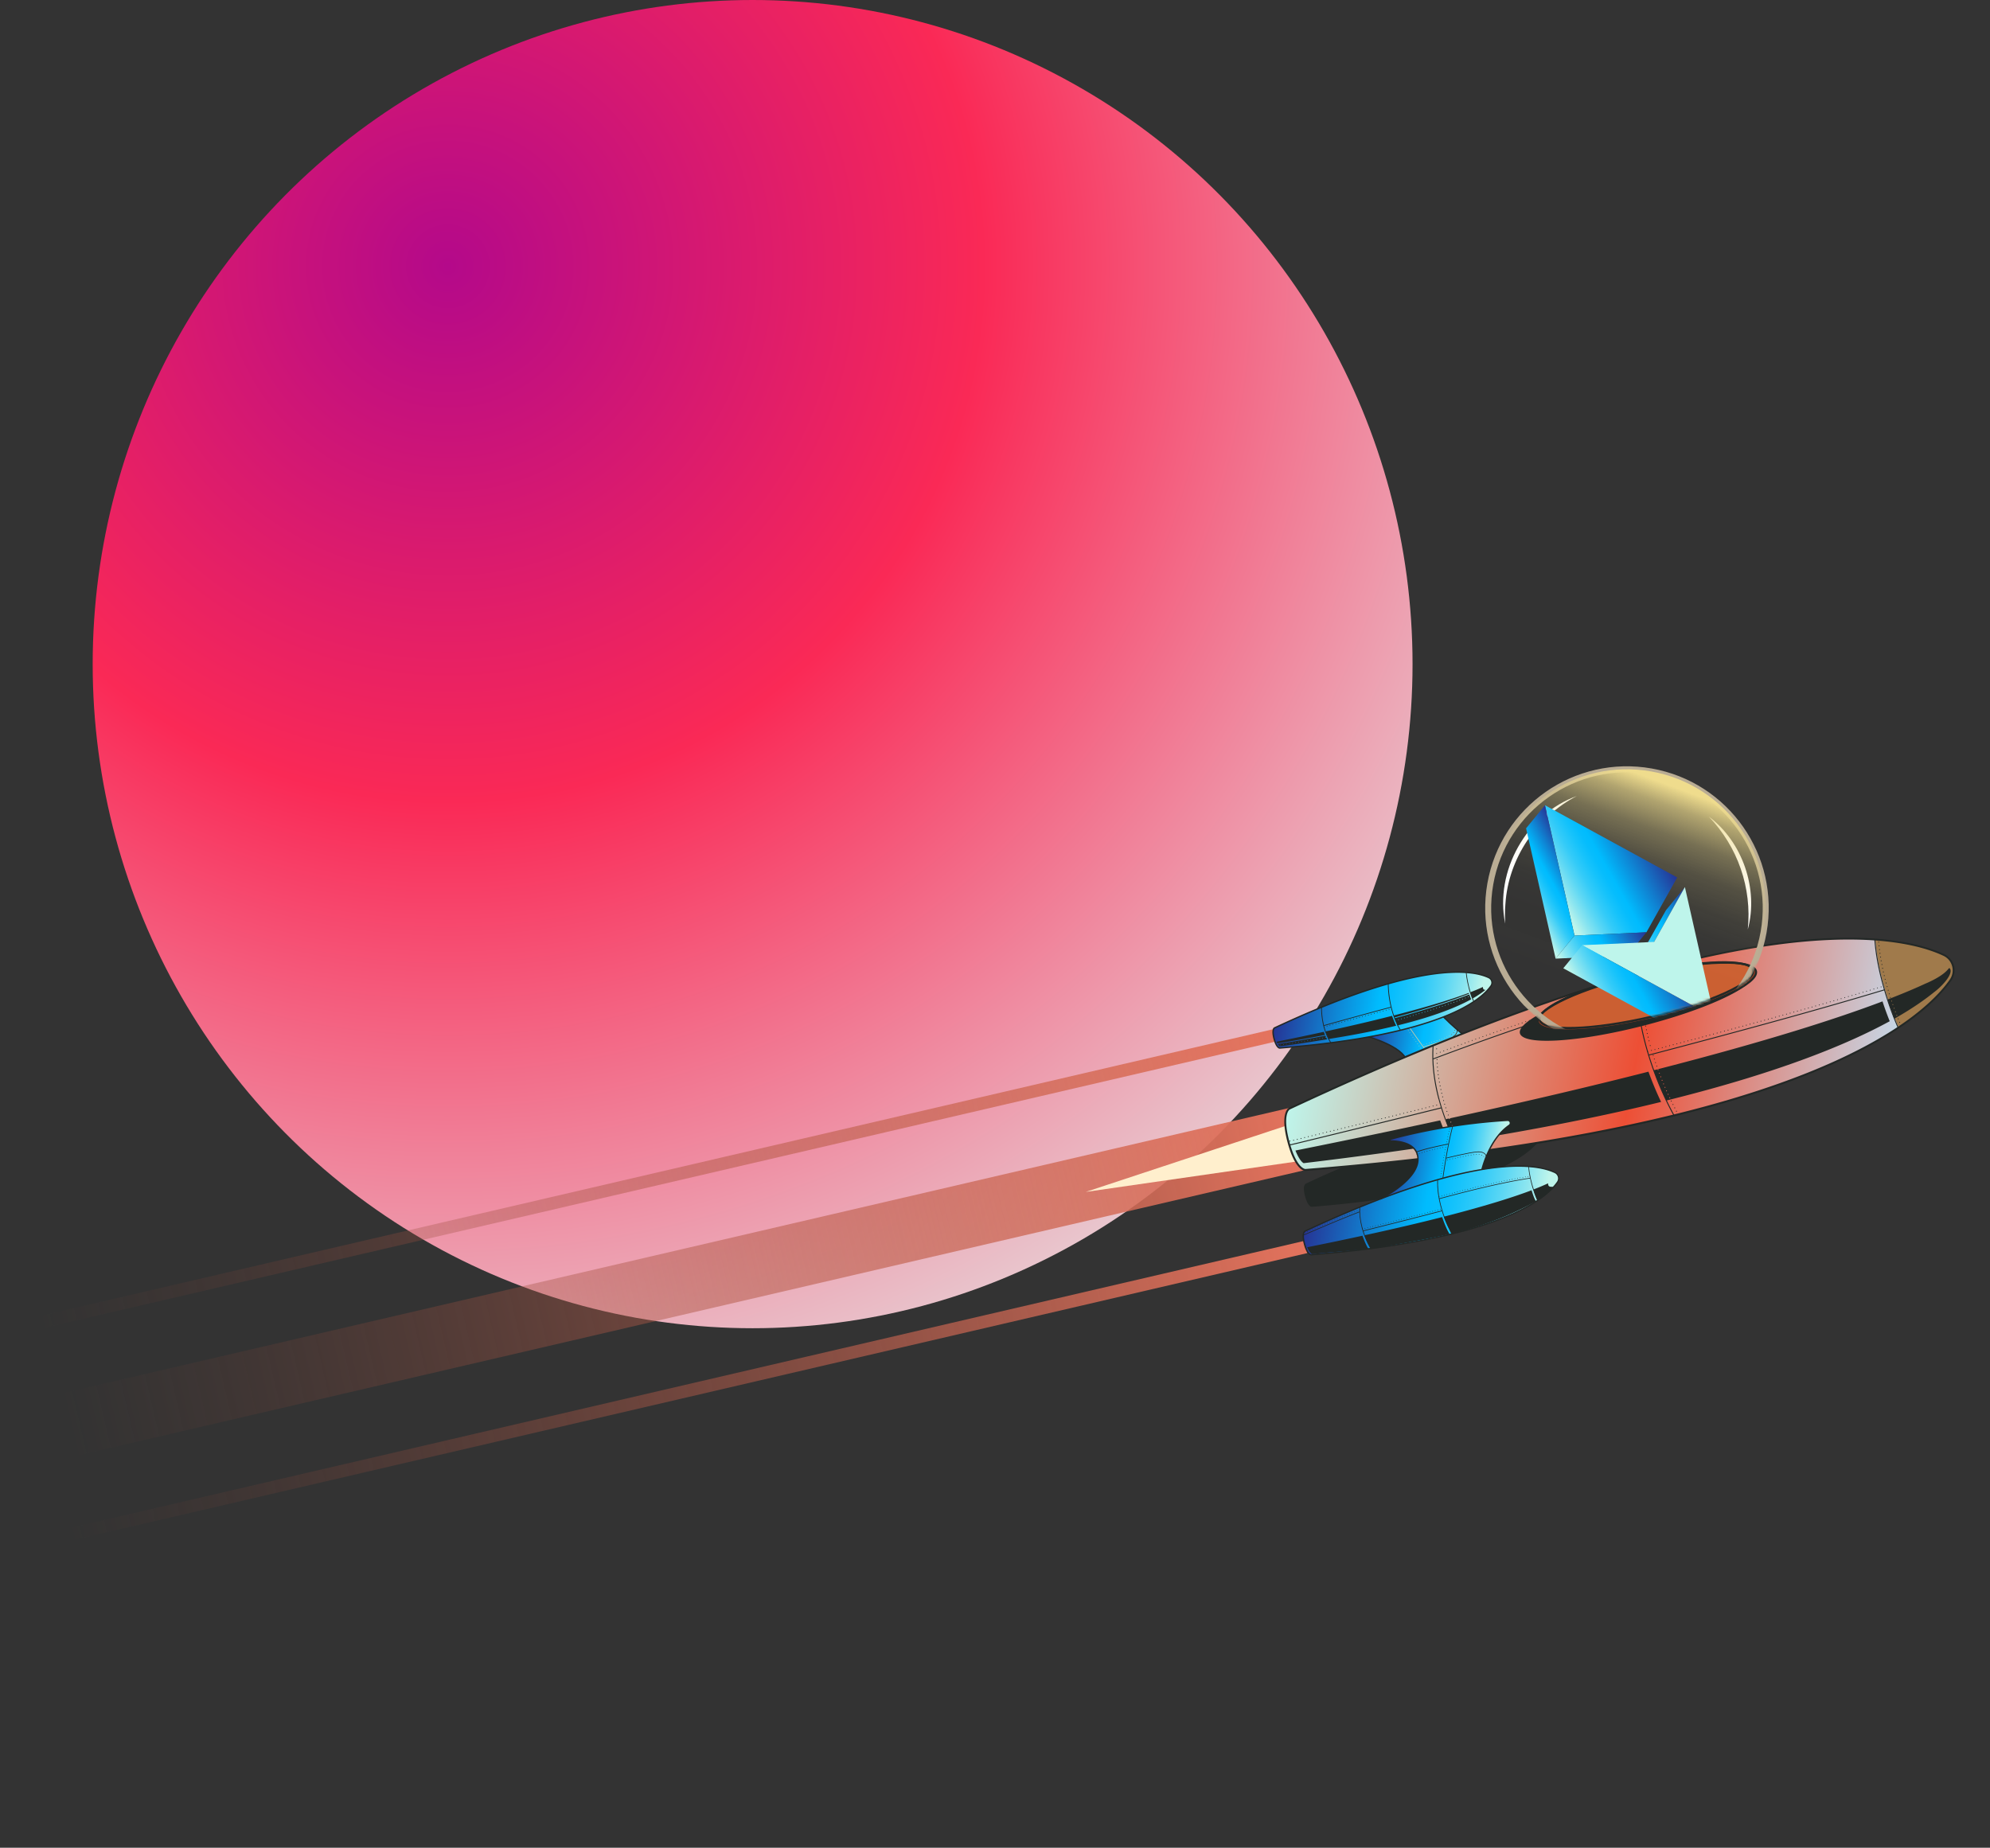 <svg xmlns="http://www.w3.org/2000/svg" width="743" height="690" fill="none"><rect width="100%" height="100%" fill="#333333" stroke="none"/><ellipse cx="281" cy="248" fill="url(#a)" rx="246.398" ry="248"/><g clip-path="url(#b)"><path fill="url(#c)" d="M475.786 384.239 14.019 491.641l1.063 4.571L476.849 388.81z"/><path fill="url(#d)" d="M487.028 463.373 25.26 570.775l1.063 4.571 461.768-107.402z"/><path fill="url(#e)" d="M484.151 413.095 22.383 520.497l5.422 23.31 461.767-107.402z"/><path fill="#FFEFCD" d="m486.11 418.426 4.261 14.408-84.979 12.263z"/></g><path fill="#232826" d="M574.033 421.752a2.52 2.52 0 0 1 1.367 1.644c.188.724.052 1.49-.373 2.106-4.077 5.852-20.563 20.008-85.205 25.16-.259.013-1.543-.096-2.559-3.948-1.015-3.852.044-4.592.282-4.708 58.746-27.479 80.06-23.308 86.507-20.251z"/><path fill="#C9CDA9" d="m553.462 389.978-31.77 15.062s5.104-3.064 3.602-8.739-14.988-9.23-14.988-9.23l27.249-8.716s10.599 11.492 15.907 11.623"/><path fill="url(#f)" d="m537.555 378.355-27.249 8.716s13.527 3.66 14.988 9.23c1.461 5.569-3.602 8.739-3.602 8.739l31.77-15.062c-2.477-.063-6.094-2.6-9.273-5.275.048.62-.127 1.833-2.122 2.842-2.127 1.084-7.917 2.783-10.433 3.502 2.49 3.442 4.12 5.606 4.155 5.632l-.203.142s-4.462-5.904-9.886-13.735l.203-.142a512 512 0 0 0 5.574 7.878c2.474-.707 8.347-2.431 10.474-3.515 2.342-1.184 2.021-2.603 1.931-2.876-.241-.2-.463-.398-.703-.598a.127.127 0 0 1-.166-.069l.014-.077c-3.089-2.738-5.491-5.336-5.491-5.336zm-5.919 11.567s.134.024.143.084c.028.065-.024.134-.084.143-.065.029-.134-.023-.163-.088-.028-.064.024-.134.088-.162zm.959-.284s.134.023.162.088c.028.064-.024.134-.088.162s-.134-.024-.143-.085c0 0 .024-.134.088-.162zm.958-.285s.134.024.162.088c.028.065-.023.134-.088.162-.064.029-.134-.023-.162-.088 0 0 .024-.134.088-.162m.962-.303s.134.024.162.088-.024.134-.088.162-.134-.024-.162-.088c0 0 .024-.134.088-.162m.959-.284s.134.023.162.088c.028.064-.024.134-.088.162s-.134-.024-.162-.088c0 0 .023-.134.088-.162m.962-.304s.134.024.162.088-.024.134-.088.162c-.065.028-.134-.023-.162-.088 0 0 .023-.134.088-.162m.946-.326s.134.024.162.088a.16.16 0 0 1-.088.162c-.064.029-.134-.023-.162-.088 0 0 .023-.134.088-.162m.946-.326s.134.024.165.069c.028.064-.023.134-.068.166-.065.028-.134-.024-.166-.069 0 0 .024-.134.088-.162zm.946-.326s.134.024.166.069c.028.064-.024.134-.069.166-.064.028-.134-.024-.166-.069 0 0 .024-.134.069-.166m.915-.371s.137.005.165.069a.127.127 0 0 1-.069.166c-.064.028-.134-.024-.165-.069 0 0 .024-.134.069-.166m.921-.409s.141-.014.169.05.015.141-.05.169c-.064.028-.137-.005-.169-.05l.004-.019a.15.15 0 0 1 .065-.146zm.82-.506s.144-.034.173.03a.124.124 0 0 1-.031.173c-.048.05-.125.037-.172-.031 0 0 .003-.019-.013-.041-.012-.042.017-.096.043-.131m.893-.691s.056.129.027.183q-.073.075-.183.026c-.019-.003-.031-.045-.047-.067l.02-.115a.16.16 0 0 1 .183-.027m.376-.901s.105.078.092.155c-.014.076-.078.104-.155.091-.038-.007-.07-.052-.082-.094l.01-.057c.014-.077.078-.105.155-.091zm-8.487 12.356s.038.125-.03.173q-.102.07-.172-.031s-.016-.022-.013-.042c-.012-.041.017-.095.043-.13.049-.051.125-.037.172.03m-.781-.829s.126-.037.173.03a.124.124 0 0 1-.031.173.123.123 0 0 1-.172-.031s-.016-.022-.012-.041c-.013-.042.017-.096.042-.131m-.608-.799s.144-.034.172.031c.051.048.037.125-.03.172q-.101.07-.173-.031s.004-.019-.012-.041c-.012-.042.017-.096.043-.131m-.586-.814s.144-.034.172.03c.051.049.037.125-.031.172-.048.051-.125.037-.172-.03 0 0 .003-.019-.012-.042-.013-.042.017-.096.043-.13m-.59-.796s.125-.037.172.031c.051.048.037.125-.03.172q-.102.07-.172-.031s-.016-.022-.013-.041c-.012-.042.017-.096.043-.131m-.605-.818s.141-.014.172.031a.12.12 0 0 1-.03.172q-.102.07-.173-.031s-.016-.022-.012-.041c-.012-.042.017-.096.043-.131m-.567-.811s.125-.037.172.03c.051.049.034.145-.031.173-.048.05-.144.033-.172-.031 0 0-.016-.022-.012-.041-.013-.042.017-.096.043-.131m-.606-.818s.145-.034.173.03c.05.049.014.141-.031.173a.123.123 0 0 1-.172-.031s-.016-.022-.012-.041c-.013-.042.016-.096.042-.131m-.413-.784s.014.141-.031.172c-.048.051-.144.034-.172-.03 0 0-.016-.023-.013-.042-.012-.042.017-.096.043-.131.049-.05.125-.037.173.031m-.762-.826s.144-.034.172.03c.051.049.037.125-.031.173-.048.05-.125.037-.172-.031 0 0-.016-.022-.012-.041-.013-.042.017-.096.043-.131m-.586-.815s.144-.033.172.031q.07.101-.031.172c-.048.051-.125.037-.172-.03 0 0-.016-.023-.012-.042-.013-.042.017-.096.043-.131m-.564-.83s.141-.015.172.03c.051.049.015.141-.03.173-.045.031-.141.014-.173-.031 0 0 .004-.019-.012-.041-.012-.042.017-.096.043-.131m-.586-.815s.144-.033.172.031.034.144-.031.172c-.064.028-.14.015-.172-.03 0 0-.016-.023-.012-.042-.013-.042.017-.096.043-.131m-.567-.811s.14-.014.172.031c.051.048.034.144-.031.172-.048.051-.125.037-.172-.031 0 0-.016-.022-.012-.041-.013-.042.017-.096.043-.131m-.586-.814s.144-.034.172.03.033.144-.031.172c-.064.029-.144.034-.172-.03 0 0-.016-.023-.012-.042-.013-.041.017-.096.043-.13m-.583-.834s.144-.034.172.03c.051.049.037.125-.03.173-.068.047-.145.033-.173-.031 0 0 .004-.019-.012-.042-.013-.041.017-.095.043-.13m-.567-.811s.14-.015.172.03a.12.12 0 0 1-.031.172c-.067.048-.14.015-.172-.03 0 0-.016-.023-.012-.042-.013-.041.017-.095.043-.13"/><path fill="#232826" d="M510.198 387.21c.134.023 13.402 3.697 14.821 9.062 1.427 5.425-3.294 8.34-3.493 8.462l.261.422s5.248-3.216 3.709-9.017c-1.486-5.653-14.607-9.261-15.171-9.42zM537.331 378.413c.43.471 10.743 11.577 16.088 11.715l.009-.492c-5.151-.123-15.625-11.435-15.723-11.551l-.377.347z"/><path fill="#232826" d="M541.898 386.349s.016-.095.042-.13c0 0 .145-.034.173.03 0 0 .037.125-.031.172 0 0-.125.038-.172-.03 0 0 .003-.019-.012-.042m.713-.683.02-.115s.129-.056.183-.027c0 0 .056.129.027.183 0 0-.11.059-.183.027-.019-.004-.031-.045-.047-.068m.453-.887.01-.057s.078-.105.155-.091c0 0 .104.077.091.154 0 0-.078.105-.155.091-.038-.007-.069-.052-.082-.094zM544.096 384.307l-.235.097s.558 1.422-1.436 2.648l.187.171c2.113-1.343 1.48-2.896 1.484-2.916"/><path fill="url(#g)" d="M556.681 368.14c-3.49 4.989-18.364 18.405-78.88 23.221 0 0-1.158.071-2.094-3.451s.102-4.029.102-4.029c55.002-25.733 74.553-21.421 80.049-18.789 1.149.539 1.54 2.01.8 3.064z"/><path fill="url(#h)" d="M475.815 383.862s-.995.495-.147 3.843c-.438-1.874.579-2.266.579-2.266 56.168-21.283 74.728-20.739 79.803-19.741.536.095.843.367.942.7-.157-.561-.539-1.082-1.105-1.341-5.496-2.632-25.051-6.925-80.049 18.789z"/><path fill="#232826" d="M549.075 370.502c-.182.027.181 1.098.343 1.521.121.318.4.861.49.798l.463-.273a35.4 35.4 0 0 0 4.287-2.913c-.262.032-.53-.015-.717-.186-.222-.198-.276-.562-.256-.895a68 68 0 0 1-4.099 1.742c-.171.069-.322.14-.507.187zM495.032 385.152c-.24.016.526 1.712.829 2.338.085.193.197.449.389.483.182-.027.365-.053.55-.1 9.588-1.519 17.659-3.169 24.49-4.841a37 37 0 0 1-1.538-3.688c-6.803 1.736-14.8 3.636-24.204 5.682-.183.027-.349.076-.532.103zM494.17 382.871l.071.269a1989 1989 0 0 1 25.233-6.921l-.07-.27a2350 2350 0 0 0-25.234 6.922M494.235 383.629s.027-.153.091-.181c0 0 .153.027.178.11 0 0-.027.153-.091.181 0 0-.154-.027-.182-.091zm1.102-.318s.028-.153.092-.181c0 0 .153.027.181.091 0 0-.027.153-.111.178 0 0-.153-.027-.181-.091zm1.1-.299s.027-.153.091-.181c0 0 .153.027.181.091 0 0-.027.153-.11.178 0 0-.153-.027-.181-.091zm1.099-.299s.027-.153.091-.181c0 0 .153.027.182.092 0 0-.028.153-.092.181 0 0-.153-.027-.178-.111zm1.103-.318s.027-.153.091-.181c0 0 .153.027.181.092 0 0-.027.153-.11.177 0 0-.153-.027-.178-.11zm1.099-.298s.027-.153.11-.178c0 0 .154.027.178.11 0 0-.027.153-.091.182 0 0-.153-.028-.181-.092zm1.099-.299s.027-.153.111-.178c0 0 .153.027.178.11 0 0-.028.154-.092.182 0 0-.153-.027-.181-.092zm1.103-.318s.027-.153.091-.181c0 0 .153.027.178.11 0 0-.027.153-.091.181-.084.025-.153-.027-.181-.091zm1.099-.299s.027-.153.111-.178c0 0 .153.027.178.111 0 0-.027.153-.092.181 0 0-.153-.027-.181-.091zm1.1-.299s.027-.153.11-.178c0 0 .153.028.178.111 0 0-.027.153-.091.181-.065.028-.154-.027-.182-.091zm1.102-.318s.027-.153.111-.178c0 0 .153.028.178.111 0 0-.027.153-.092.181-.083.025-.153-.027-.181-.091zm1.1-.298s.027-.154.11-.178c0 0 .153.027.178.11 0 0-.027.153-.091.181-.084.025-.154-.027-.182-.091zm1.099-.299s.027-.153.11-.178c0 0 .154.027.178.11 0 0-.027.153-.091.182 0 0-.153-.028-.181-.092zm1.099-.299s.027-.153.111-.178c0 0 .153.027.178.111 0 0-.028.153-.092.181 0 0-.153-.027-.181-.092zm1.103-.318s.027-.153.11-.178c0 0 .154.027.178.111 0 0-.027.153-.091.181 0 0-.153-.027-.181-.092zm1.115-.276s.027-.153.11-.178c0 0 .154.027.178.11 0 0-.027.153-.091.182 0 0-.153-.028-.181-.092zm1.103-.318s.027-.153.11-.178c0 0 .153.027.178.11 0 0-.027.153-.091.182-.084.024-.153-.028-.182-.092zm1.099-.299s.027-.153.11-.178c0 0 .154.027.178.111 0 0-.027.153-.11.177-.064.028-.153-.027-.178-.11m1.099-.299s.027-.153.111-.178c0 0 .153.027.178.111 0 0-.028.153-.111.178-.064.028-.153-.028-.178-.111m1.1-.299s.027-.153.107-.158c0 0 .153.027.181.091 0 0-.027.153-.091.181 0 0-.154-.027-.178-.11zm1.099-.299s.027-.153.107-.158c0 0 .153.027.181.091 0 0-.027.153-.091.181 0 0-.153-.027-.178-.11zm1.118-.295s.027-.153.107-.159c0 0 .154.027.182.092 0 0-.027.153-.092.181 0 0-.153-.027-.178-.111zm1.1-.299s.027-.153.11-.178c0 0 .153.027.178.111 0 0-.027.153-.11.178-.065.028-.154-.027-.178-.111M548.566 371.359c-6.816 2.701-16.173 5.703-27.894 8.898.094.253.19.488.287.722 0 0 .003-.019.026-.035.083-.025.153.027.181.091.025.084-.027.154-.091.182.262.638.534 1.22.765 1.695.08-.006.145-.034.228-.058.186-.046.353-.096.535-.123 13.202-3.307 21.482-6.697 26.666-9.55-.19-.487-.436-1.103-.681-1.838zm-26.463 9.29s.153.027.182.091c.024.083-.028.153-.092.181-.083.025-.153-.027-.181-.091-.025-.083.027-.153.091-.181m1.103-.318s.153.027.181.091c.025.083-.027.153-.091.181-.083.025-.153-.027-.181-.091-.025-.083.027-.153.091-.181m1.103-.318s.153.027.181.091c.025.083-.027.153-.091.181-.065.028-.154-.027-.182-.091-.024-.083.027-.153.092-.181m1.08-.302s.153.027.181.091c.025.083-.027.153-.091.181s-.153-.027-.182-.091c-.024-.084.028-.153.092-.181m1.106-.338s.153.028.181.092c.025.083-.027.153-.091.181s-.153-.027-.181-.091c-.025-.084.027-.153.091-.182m1.103-.318s.153.028.181.092c.025.083-.027.153-.091.181-.065.028-.154-.027-.182-.091-.024-.084.027-.153.092-.182m1.083-.321s.153.027.181.091c.025.084-.027.154-.091.182s-.153-.027-.181-.092c-.025-.083.027-.153.091-.181m1.106-.337s.153.027.182.091c.028.065-.028.153-.092.182s-.153-.028-.181-.092c0 0 .027-.153.091-.181m1.084-.321s.153.027.181.091c.025.083-.027.153-.091.181-.084.025-.153-.027-.182-.091-.024-.083.028-.153.092-.181m1.087-.341s.153.027.181.092c.025.083-.027.153-.091.181-.084.024-.153-.027-.182-.092 0 0 .028-.153.092-.181m1.087-.34s.153.027.181.091c.025.083-.027.153-.091.181-.084.025-.154-.027-.182-.091s.027-.153.092-.181m1.087-.341s.153.027.181.092c.025.083-.027.153-.091.181-.065.028-.154-.027-.182-.092 0 0 .027-.153.092-.181m1.087-.34s.153.027.181.091-.027.153-.091.181c-.084.025-.154-.027-.182-.091-.024-.083.027-.153.092-.181m1.09-.36s.153.027.181.091c.025.084-.027.154-.091.182-.084.024-.153-.027-.181-.092 0 0 .027-.153.091-.181m1.09-.36s.153.028.182.092c.024.083-.028.153-.092.181s-.153-.027-.181-.091c0 0 .027-.153.091-.182m1.091-.359s.153.027.181.091c.025.084-.027.153-.091.181 0 0-.154-.027-.182-.091 0 0 .027-.153.092-.181m1.071-.363s.153.027.181.091c.025.083-.027.153-.091.181-.064.029-.153-.027-.182-.091 0 0 .028-.153.092-.181m1.09-.36s.153.027.181.092c.028.064-.027.153-.091.181-.083.024-.153-.027-.181-.092 0 0 .027-.153.091-.181m1.075-.382s.153.027.181.091c.025.084-.027.153-.091.182-.084.024-.154-.028-.182-.092 0 0 .028-.153.092-.181m1.074-.382s.153.027.182.091c.024.084-.028.153-.092.181-.083.025-.153-.027-.181-.091s.027-.153.091-.181m1.075-.382s.153.027.181.091c.025.083-.027.153-.091.181s-.153-.027-.181-.091c0 0 .027-.153.091-.181m1.059-.405s.153.027.181.091c.025.084-.027.153-.091.182-.084.024-.153-.028-.182-.092 0 0 .028-.153.092-.181m1.078-.401s.153.027.181.091-.008.157-.091.181c-.065.028-.154-.027-.182-.091s.028-.153.092-.181m1.059-.405s.153.027.184.072c.025.084-.027.153-.072.185-.083.025-.153-.027-.181-.092-.028-.064.023-.134.088-.162zm1.062-.424s.156.008.184.072c.025.084-.027.153-.091.182s-.156-.008-.185-.073c-.028-.064.024-.134.088-.162z"/><path fill="#232826" d="M548.372 370.775c.041.106.081.212.103.314-6.797 2.705-16.173 5.704-27.894 8.898l-.28-.76.209-.062c.185-.046.352-.095.515-.126 13.321-3.424 21.867-6.194 27.347-8.264M520.607 380.269l-.071-.271.038.006c.025.084.066.191.11.279-.019-.003-.038-.007-.061.009zM520.915 381.133s.021-.116.066-.148c.025.084.069.172.094.256-.08.005-.154-.028-.163-.089zM494.848 386.761a590 590 0 0 1-17.754 3.152c.233.358.507.702.765.807 6.473-.768 12.137-1.758 17.618-2.604a39 39 0 0 1-.629-1.355m-.023.687s.031-.172.111-.178.153.027.158.107-.027.153-.107.159c0 0-.153-.027-.158-.107zm-1.124.215s.031-.172.111-.178c.08-.005.153.028.158.108s-.027.153-.107.158-.153-.027-.158-.107zm-1.12.197s.03-.173.11-.178.153.027.159.107c.005.08-.027.153-.107.159-.08.005-.154-.028-.159-.107zm-1.121.196s.03-.172.11-.178c.08-.005.154.027.156.126.005.08-.027.153-.107.159s-.154-.027-.159-.107m-1.121.196s.027-.153.13-.174c.08-.006.153.027.159.107.005.08-.028.153-.107.159-.08.005-.154-.028-.159-.107zm-1.12.197s.03-.173.11-.178.153.027.159.107c.005.08-.027.153-.107.159-.08.005-.153-.028-.159-.108zm-1.14.193s.03-.173.11-.178.153.027.175.129c.005.08-.027.153-.107.159s-.153-.027-.159-.107zm-9.873 1.567s-.027.153-.107.159-.134-.024-.159-.107c0 0 .031-.172.111-.178s.153.027.155.126m1.137-.174s-.028.154-.108.159-.134-.024-.158-.107c0 0 .03-.172.11-.178.08-.005.153.027.156.126m1.117-.177s-.027.153-.107.159-.153-.027-.159-.107c0 0 .027-.153.107-.159.08-.005.153.027.159.107m1.136-.174s-.027.154-.107.159-.134-.024-.159-.107c0 0 .031-.172.111-.178.08-.005.153.027.155.126m1.137-.173s-.028.153-.108.158-.153-.027-.158-.107.027-.153.107-.158.153.027.159.107m1.117-.177s-.027.153-.107.158-.134-.024-.159-.107c0 0 .03-.172.11-.178.08-.005.154.027.156.127m1.14-.193s-.028.153-.108.158-.153-.027-.158-.107.027-.153.107-.159c.08-.005.153.028.159.108m1.117-.178s-.027.154-.107.159-.134-.024-.159-.107c0 0 .031-.172.11-.178.08-.005.154.027.159.107zm1.14-.193s-.028.154-.13.175c-.08.006-.134-.024-.159-.107 0 0 .031-.172.111-.178s.153.027.158.107zM476.581 389.014l.573-.116a1113 1113 0 0 0 17.12-3.581c.143.42.311.806.464 1.168a498 498 0 0 1-17.812 3.143c-.194-.351-.341-.633-.341-.633z"/><path fill="#232826" d="M519.473 376.887c.69 2.57 1.716 5.358 3.294 7.928l.245-.155c-4.66-7.577-4.565-17.136-4.548-17.231l-.294-.013s-.061 4.353 1.303 9.471M548.365 369.052c.425 1.616 1.001 3.376 1.793 5.037l.257-.113c-2.328-4.914-2.844-10.691-2.834-10.748l-.282.029s.226 2.626 1.082 5.818zM494.183 383.463c.52 1.968 1.329 4.085 2.604 6.029l.244-.154c-3.748-5.699-3.475-13.034-3.462-13.111l-.294-.013s-.12 3.355.908 7.249"/><path fill="#232826" d="M475.712 383.644c54.526-25.502 74.296-21.644 80.266-18.79.62.288 1.075.842 1.254 1.506a2.31 2.31 0 0 1-.343 1.933c-3.785 5.43-19.062 18.557-79.076 23.324-.14.015-1.38-.007-2.356-3.635-.957-3.625.123-4.263.232-4.322zm2.071 7.474c59.793-4.747 74.951-17.757 78.703-23.114a1.77 1.77 0 0 0 .268-1.512 1.85 1.85 0 0 0-.975-1.18c-5.916-2.824-25.521-6.614-79.832 18.788 0 0-.831.564.006 3.752.837 3.189 1.83 3.266 1.83 3.266"/><path fill="url(#i)" d="M728.271 365.982c-10.638 15.252-56.057 56.207-240.871 70.927 0 0-3.515.226-6.384-10.549-2.868-10.774.327-12.32.327-12.32 167.954-78.574 227.673-65.407 244.46-57.419 3.515 1.669 4.697 6.143 2.472 9.342z"/><path fill="#A07A4B" d="M700.195 350.842c1.219 16.188 8.274 31.968 8.687 32.871 10.703-7.146 16.418-13.439 19.405-17.707 2.225-3.199 1.044-7.673-2.468-9.361-4.698-2.234-12.757-4.886-25.624-5.803"/><path fill="#232826" d="M481.223 413.722c72.353-33.853 132.582-54.436 179.007-61.176 38.522-5.594 57.731-.019 65.743 3.79a6.65 6.65 0 0 1 3.578 4.325c.492 1.904.151 3.936-.981 5.532-5.082 7.293-19.032 21.623-55.283 35.792-43.676 17.079-106.21 28.941-185.851 35.285-.16.012-3.853.127-6.733-10.807s.369-12.669.52-12.741m246.767-47.928a6 6 0 0 0 .878-4.958 5.95 5.95 0 0 0-3.201-3.884c-7.958-3.779-26.999-9.304-65.338-3.737-46.345 6.735-106.494 27.311-178.799 61.114-.023.016-2.862 1.665-.138 11.92 2.705 10.252 5.994 10.302 6.016 10.286 79.561-6.338 142.035-18.192 185.643-35.224 36.058-14.085 49.908-28.294 54.939-35.517"/><path fill="#232826" d="M483.677 429.633s1.494 3.936 3.072 4.729c19.747-2.365 37.897-4.855 54.607-7.462a84 84 0 0 1-3.643-8.523 3533 3533 0 0 1-52.297 10.912l-1.719.347zM614.125 389.692c4.111 15.574 10.701 26.85 10.793 27.005l.308-.183c-.154-.244-14.905-25.522-13.946-52.775l-.355-.004c-.32 9.164 1.135 18.108 3.2 25.957M702.653 366.853c2.563 9.713 5.868 16.913 5.908 17.019l.321-.141c-.068-.17-7.456-16.306-8.7-32.913l-.361.035c.413 5.582 1.526 11.109 2.828 16.019zM537.087 410.409c3.145 11.89 8.424 20.426 8.5 20.558l.289-.186c-.122-.199-11.954-19.333-10.629-40.184l-.352-.023c-.455 7.027.584 13.865 2.169 19.851z"/><path fill="#232826" d="M705.561 381.369c-.739-1.849-1.71-4.39-2.692-7.427-16.72 6.337-42.876 14.793-83.522 25.242a36 36 0 0 1-1.593.409l-.31.083a120 120 0 0 0 4.71 11.298c.225-.039.122-.018.33-.08.558-.138 1.074-.264 1.612-.405 40.288-10.098 65.598-20.461 81.446-29.124zm-82.221 28.374s.198-.005.242.082a.185.185 0 0 1-.082.242.183.183 0 0 1-.242-.082l-.016-.023c-.025-.083.03-.172.095-.2zm-.604-1.272s.198-.004.242.082a.183.183 0 0 1-.082.242.184.184 0 0 1-.242-.082l.003-.019c-.025-.083.031-.172.095-.2zm-.581-1.288s.198-.004.223.079a.185.185 0 0 1-.083.243.185.185 0 0 1-.242-.083c-.021-.102.034-.191.098-.219zm-.559-1.303s.198-.004.219.098c.044.087-.014.195-.098.22-.086.044-.198.004-.219-.098l.003-.019c-.025-.084.031-.173.114-.197zm-.54-1.3s.198-.004.22.098-.015.195-.102.239c-.086.044-.195-.015-.219-.098-.022-.103.034-.192.12-.235zm-1.928-4.941s-.195-.015-.219-.099c-.025-.083.034-.191.098-.219.083-.025.195.015.219.098.044.087-.014.195-.098.22m.479 1.308s-.195-.014-.219-.098c0 0 .033-.191.101-.238.083-.025.191.034.239.101.024.084-.015.195-.098.22zm.514 1.335s-.195-.014-.239-.101c0 0 .034-.192.102-.239a.21.21 0 0 1 .238.102c.044.086-.014.194-.101.238m.517 1.316s-.195-.015-.239-.102a.24.24 0 0 1 .102-.238c.087-.044.195.015.238.101.044.087-.014.195-.101.239M615.199 385.895s-.033.191-.136.212c-.083.025-.191-.034-.213-.136 0 0 .034-.192.137-.213.102-.021.191.034.212.137M617.845 395.402s-.034.192-.121.236c-.103.021-.192-.034-.217-.118 0 0 .034-.192.118-.217a.214.214 0 0 1 .236.121zM615.537 387.256s-.034.192-.136.213c-.084.025-.192-.034-.213-.136 0 0 .034-.192.136-.213s.192.034.216.117zM616.306 390.411s-.034.192-.118.217-.192-.034-.217-.118c-.021-.102.035-.192.118-.216.103-.022.192.034.217.117M615.888 388.62s-.034.191-.137.213c-.102.021-.191-.034-.216-.118-.021-.102.034-.191.117-.216.103-.021.192.034.216.117zM617.431 394.066s-.034.192-.118.217c-.103.021-.192-.034-.217-.118s.034-.192.118-.217.192.034.217.118M618.297 396.746s-.034.192-.118.217-.195-.015-.22-.099c0 0 .034-.192.118-.216.083-.025.192.034.236.121zM625.449 413.631s.004.198-.083.242a.184.184 0 0 1-.242-.082l.007-.038s-.011-.16.076-.204.198-.004.245.063zM626.794 416.097s.027.183-.064.247c-.087.044-.202.023-.249-.045l.007-.038s-.012-.16.056-.208c.087-.044.202-.023.227.06zM624.809 412.373s.005.198-.082.242a.184.184 0 0 1-.242-.082l.007-.038s.008-.157.075-.204c.087-.044.199-.005.223.079zM618.756 398.076s-.034.192-.099.22c-.083.025-.195-.015-.22-.098 0 0 .034-.192.118-.217s.192.034.22.098zM624.163 411.092s.004.198-.083.242a.185.185 0 0 1-.242-.082l.007-.039s.008-.156.076-.203c.086-.044.198-.005.223.079zM626.101 414.872s.005.199-.082.242c-.087.044-.179.008-.245-.063 0 0 .003-.019-.013-.041-.024-.084.027-.154.095-.201.087-.044.198-.004.245.063M612.834 367.745a.18.18 0 0 1-.172.186c-.076-.013-.168-.049-.174-.129l.007-.039a.18.18 0 0 1 .171-.186.18.18 0 0 1 .187.171zM612.881 369.155s-.072.184-.171.186c-.077-.013-.15-.046-.174-.129l.006-.038s.053-.188.152-.191a.18.18 0 0 1 .187.172M612.945 370.565s-.072.185-.171.187c-.08.005-.153-.027-.174-.13l.006-.038s.053-.188.152-.19c.1-.002.188.053.191.152zM613.032 371.963s-.072.185-.172.187c-.079.006-.168-.05-.174-.13.001-.118.076-.203.175-.205.099-.003.188.053.186.171zM612.8 364.936s-.072.185-.168.168c-.076-.014-.15-.046-.174-.13l.007-.038c.017-.096.091-.181.171-.187.095.017.181.092.164.187M612.83 363.521c-.017.095-.092.181-.187.164a.24.24 0 0 1-.175-.13l.007-.038c.017-.096.091-.181.187-.164s.181.091.164.187zM612.803 366.338s-.072.184-.171.186a.24.24 0 0 1-.174-.129l.006-.039s.053-.187.172-.186c.095.017.184.072.186.171zM614.895 384.517s-.034.191-.136.213-.192-.034-.213-.137c0 0 .034-.191.136-.212.103-.022.192.034.213.136M613.162 373.371s-.053.188-.152.19a.195.195 0 0 1-.194-.133l.003-.019c-.002-.1.053-.189.153-.191.099-.002.188.053.19.153M613.868 378.967s-.034.191-.156.209c-.102.021-.191-.034-.19-.152-.021-.102.034-.191.152-.19.103-.021.192.034.213.136zM613.661 377.584s-.053.188-.152.19-.172-.03-.194-.133c.001-.118.038-.21.159-.228.099-.002.188.053.19.152zM613.476 376.173s-.053.188-.152.19c-.083.025-.172-.03-.194-.133.002-.118.057-.207.156-.209s.191.034.209.155zM613.304 374.778s-.053.188-.152.191c-.08.005-.172-.031-.193-.133.001-.119.056-.208.158-.229.1-.002.188.053.191.152zM614.61 383.121s-.034.191-.137.212c-.083.025-.191-.034-.212-.136-.022-.103.037-.211.136-.213.103-.021.191.034.213.137M614.336 381.752s-.034.192-.136.213c-.083.025-.172-.03-.194-.133-.021-.102.038-.21.137-.213.083-.024.191.034.212.137zM614.093 380.365s-.034.192-.152.19c-.103.022-.173-.03-.194-.132s.037-.211.156-.21c.102-.021.191.034.212.137zM541.021 417.743l.014-.077c-.349.076-.698.153-1.025.213-.761.063 1.641 5.227 2.541 7.163.288.604.767 1.577.854 1.533.567-.077 1.482-.231 2.049-.308 29.256-4.668 53.933-9.674 74.738-14.774a128 128 0 0 1-4.711-11.298c-20.762 5.304-45.178 11.067-73.873 17.356-.102.021-.205.042-.288.067 0 0 .038.007.031.045.025.083-.014.195-.098.22a.21.21 0 0 1-.238-.102zm3.436 7.578s.198-.005.242.082a.184.184 0 0 1-.083.242.185.185 0 0 1-.242-.082l.007-.039s.008-.156.076-.203m-.604-1.272s.198-.005.242.082a.184.184 0 0 1-.083.242.184.184 0 0 1-.242-.082l.004-.019c-.025-.084.03-.173.095-.201zm-.585-1.269s.198-.004.242.083a.184.184 0 0 1-.082.242.184.184 0 0 1-.242-.083c-.022-.102.034-.191.098-.219zm-.578-1.306s.198-.005.239.101c.044.087.004.198-.102.239-.086.044-.198.004-.238-.102 0 0 .034-.191.098-.219zm-.54-1.3s.195.014.22.098c.044.087-.015.195-.102.238-.086.044-.198.005-.219-.098-.021-.102.034-.191.121-.235zm-.536-1.319s.195.014.239.101-.015.195-.102.239c-.083.024-.194-.015-.219-.098-.044-.087.015-.195.098-.22zM540.402 414.986s-.034.191-.118.216-.194-.015-.219-.098c0 0 .034-.192.121-.236a.19.19 0 0 1 .216.118M540.877 416.318s-.034.192-.098.22c-.084.025-.196-.015-.221-.099 0 0 .035-.192.118-.216.084-.025.196.014.22.098zM539.555 412.291s-.034.192-.118.216c-.083.025-.192-.034-.216-.117a.19.19 0 0 1 .117-.217c.103-.021.192.034.217.118M539.975 413.627s-.034.192-.121.236c-.103.022-.192-.034-.217-.117 0 0 .034-.192.117-.217.084-.025.192.034.217.118zM539.165 410.938s-.034.192-.117.216c-.103.022-.192-.034-.217-.117a.19.19 0 0 1 .117-.217c.084-.025.192.034.217.118M545.323 426.677s.005.198-.079.223a.184.184 0 0 1-.242-.083l.007-.038s-.011-.16.076-.203a.184.184 0 0 1 .242.082zM538.798 409.57s-.034.191-.117.216c-.084.024-.192-.034-.213-.137-.025-.083.034-.191.136-.212.103-.022.192.034.216.117zM546.656 429.165s.024.201-.063.245c-.086.044-.201.024-.226-.06 0 0 .003-.019-.012-.041-.025-.084.027-.153.094-.201.087-.044.198-.004.246.063zM545.988 427.922s.005.198-.082.242-.198.004-.245-.064c0 0 .003-.019-.013-.041-.024-.083.028-.153.095-.2a.2.2 0 0 1 .245.063M547.37 430.377s.027.183-.044.25a.205.205 0 0 1-.25-.045l-.031-.045c-.029-.064.027-.153.075-.204.087-.044.203-.024.25.044M536.863 398.486s-.053.188-.171.186a.19.19 0 0 1-.193-.133l.003-.019a.18.18 0 0 1 .171-.186c.099-.003.188.053.187.171zM536.767 397.066s-.072.184-.171.187c-.076-.014-.169-.05-.174-.13l.007-.038a.18.18 0 0 1 .171-.187.18.18 0 0 1 .187.171zM536.698 395.676s-.072.184-.171.186c-.076-.013-.169-.049-.174-.129l.007-.038a.18.18 0 0 1 .171-.187.18.18 0 0 1 .187.171zM536.559 391.663c-.017.095-.091.181-.187.164-.077-.014-.146-.065-.155-.126l.006-.038a.19.19 0 0 1 .187-.165c.096.017.182.092.165.187zM537.003 399.893s-.053.188-.152.19a.2.2 0 0 1-.194-.133c.001-.118.057-.207.159-.229.099-.002.188.053.19.153zM537.373 402.664s-.034.191-.155.209c-.08.006-.172-.03-.194-.133.002-.118.038-.21.159-.228.084-.025.188.053.19.152M537.866 405.457s-.034.191-.136.212c-.084.025-.192-.034-.213-.136s.037-.211.136-.213c.103-.021.192.034.213.137M537.595 404.066s-.034.192-.136.213c-.099.002-.192-.034-.194-.133-.021-.102.037-.21.136-.213.103-.021.192.034.213.137zM538.154 406.831s-.034.191-.137.213c-.102.021-.191-.034-.212-.137 0 0 .034-.191.136-.212.083-.025.191.034.213.136M538.463 408.207s-.034.191-.136.213c-.084.024-.192-.034-.213-.137-.021-.102.034-.191.117-.216.103-.021.191.034.213.137zM537.168 401.283s-.053.188-.156.209c-.099.003-.172-.03-.193-.133.001-.118.056-.207.159-.228.099-.002.188.053.209.156zM615.556 394.186c36.851-9.641 66.476-17.837 88.049-24.38l-.099-.334c-21.573 6.543-51.198 14.74-88.029 24.384l.095.353zM481.433 427.778l3.358-.787c18.59-4.525 36.565-8.922 53.419-13.122l-.076-.349c-16.855 4.2-34.83 8.597-53.419 13.122l-3.358.787zM534.924 395.301l.118.337c27.545-10.382 53.162-18.913 76.147-25.403l-.098-.333c-23.005 6.486-48.626 15.037-76.17 25.418zM615 392.685s.034-.191.117-.216c0 0 .191.034.216.117 0 0-.034.192-.117.216-.103.022-.192-.033-.216-.117m1.432-.398s.034-.191.118-.216c0 0 .191.034.216.118 0 0-.034.191-.118.216a.19.19 0 0 1-.216-.118m1.298-.303s.034-.191.117-.216c0 0 .192.034.216.117 0 0-.034.192-.117.217a.19.19 0 0 1-.216-.118m1.368-.369s.034-.192.118-.216c0 0 .191.033.216.117 0 0-.034.191-.118.216s-.191-.034-.216-.117m1.365-.351s.034-.191.118-.216c0 0 .191.034.216.117 0 0-.034.192-.117.217-.084.024-.192-.034-.217-.118m1.369-.369s.034-.192.117-.216c0 0 .192.033.216.117 0 0-.034.191-.117.216s-.191-.034-.216-.117m1.365-.351s.034-.191.117-.216c0 0 .192.034.216.117 0 0-.033.192-.117.217a.19.19 0 0 1-.216-.118m1.369-.369s.033-.192.117-.216c0 0 .191.033.216.117 0 0-.034.191-.117.216-.084.025-.192-.034-.216-.117m1.365-.351s.034-.191.117-.216c0 0 .191.034.216.117 0 0-.034.192-.117.217-.084.024-.192-.034-.216-.118m1.368-.369s.034-.192.117-.216c0 0 .192.033.217.117 0 0-.034.191-.118.216s-.191-.034-.216-.117m1.369-.37s.034-.191.117-.216c0 0 .191.034.216.117 0 0-.034.192-.117.216-.084.025-.192-.034-.216-.117m1.365-.35s.034-.192.117-.216c0 0 .191.033.216.117 0 0-.034.191-.117.216s-.192-.034-.216-.117m1.368-.37s.034-.191.118-.216c0 0 .191.034.216.117 0 0-.034.192-.118.216-.083.025-.191-.034-.216-.117m1.365-.35s.034-.192.118-.217c0 0 .191.034.216.118 0 0-.034.191-.117.216a.19.19 0 0 1-.217-.117m1.369-.37s.034-.191.117-.216c0 0 .192.034.213.136 0 0-.034.192-.117.216a.19.19 0 0 1-.217-.117zm1.368-.37s.034-.191.118-.216c0 0 .191.034.216.118 0 0-.034.191-.117.216-.084.024-.192-.034-.217-.118m1.346-.353s.034-.192.118-.216c0 0 .191.033.216.117 0 0-.034.191-.118.216s-.191-.034-.216-.117m1.369-.37s.034-.191.117-.216c0 0 .192.034.216.117 0 0-.034.192-.117.216 0 0-.191-.034-.216-.117m1.368-.37s.034-.191.118-.216c0 0 .191.034.216.118 0 0-.034.191-.118.216-.102.021-.191-.034-.216-.118m1.369-.369s.034-.192.117-.216c0 0 .192.034.216.117 0 0-.034.191-.117.216s-.191-.034-.216-.117m1.365-.351s.034-.191.117-.216c0 0 .192.034.216.118 0 0-.034.191-.117.216a.19.19 0 0 1-.216-.118m1.368-.369s.034-.192.118-.216c0 0 .191.034.216.117 0 0-.034.191-.117.216a.19.19 0 0 1-.217-.117m1.35-.373s.034-.191.117-.216c0 0 .191.034.216.117 0 0-.034.191-.117.216s-.191-.034-.216-.117m1.368-.37s.034-.191.118-.216c0 0 .191.034.216.117 0 0-.034.192-.118.217 0 0-.191-.034-.216-.118m1.369-.369s.034-.192.117-.216c0 0 .191.034.216.117 0 0-.034.191-.117.216s-.191-.034-.216-.117m1.368-.37s.034-.191.118-.216c0 0 .191.034.216.117 0 0-.034.192-.118.216 0 0-.191-.033-.216-.117m1.369-.369s.034-.192.117-.217c0 0 .191.034.216.118 0 0-.034.191-.117.216s-.191-.034-.216-.117m1.349-.373s.034-.192.117-.216c0 0 .192.033.217.117 0 0-.034.191-.118.216s-.191-.034-.216-.117m1.369-.37s.034-.191.117-.216c0 0 .191.034.216.117 0 0-.034.192-.117.216 0 0-.192-.034-.216-.117m1.368-.37s.034-.191.117-.216c0 0 .192.034.217.118 0 0-.034.191-.118.216 0 0-.191-.034-.216-.118m1.369-.369s.034-.192.117-.216c0 0 .191.034.216.117 0 0-.034.191-.117.216 0 0-.192-.034-.216-.117m1.349-.373s.034-.191.117-.216c0 0 .192.034.216.117 0 0-.034.191-.117.216s-.191-.034-.216-.117m1.369-.37s.033-.191.117-.216c0 0 .191.034.216.117 0 0-.034.192-.117.217-.084.024-.192-.034-.216-.118m1.368-.369s.034-.192.117-.216c0 0 .192.034.216.117 0 0-.034.191-.117.216s-.191-.034-.216-.117m1.349-.373s.034-.192.118-.216c0 0 .191.034.216.117 0 0-.034.191-.118.216s-.191-.034-.216-.117m1.372-.389s.034-.191.118-.216c0 0 .191.034.216.117 0 0-.034.192-.118.216 0 0-.191-.034-.216-.117m1.369-.369s.034-.192.117-.217c0 0 .191.034.216.118 0 0-.034.191-.117.216 0 0-.192-.034-.216-.117m1.352-.393s.034-.191.118-.216c0 0 .191.034.216.118 0 0-.034.191-.117.216 0 0-.192-.034-.217-.118m1.369-.369s.034-.192.117-.216c0 0 .192.034.216.117 0 0-.034.191-.117.216 0 0-.191-.034-.216-.117m1.349-.373s.034-.192.118-.216c0 0 .191.034.216.117 0 0-.034.191-.118.216 0 0-.191-.034-.216-.117m1.372-.389s.034-.191.118-.216c0 0 .191.034.216.117 0 0-.034.192-.118.216 0 0-.191-.034-.216-.117m1.35-.373s.034-.191.117-.216c0 0 .191.034.216.117 0 0-.034.192-.117.216-.084.025-.192-.033-.216-.117m1.371-.389s.034-.191.118-.216c0 0 .191.034.216.118 0 0-.034.191-.117.216 0 0-.192-.034-.217-.118m1.35-.373s.034-.191.117-.216c0 0 .192.034.216.118 0 0-.034.191-.117.216 0 0-.191-.034-.216-.118m1.372-.388s.034-.192.117-.216c0 0 .191.034.216.117 0 0-.034.191-.117.216 0 0-.192-.034-.216-.117m1.349-.373s.034-.192.117-.216c0 0 .192.034.217.117 0 0-.034.191-.118.216 0 0-.191-.034-.216-.117m1.353-.392s.034-.192.117-.216c0 0 .192.033.216.117 0 0-.034.191-.117.216 0 0-.191-.034-.216-.117m1.372-.389s.034-.191.117-.216c0 0 .191.034.216.117 0 0-.034.191-.117.216 0 0-.192-.034-.216-.117m1.352-.392s.034-.192.118-.216c0 0 .191.034.216.117 0 0-.034.191-.117.216 0 0-.192-.034-.217-.117m1.369-.37s.034-.191.117-.216c0 0 .192.034.216.117 0 0-.034.192-.117.217 0 0-.191-.034-.216-.118m1.353-.392s.034-.191.117-.216c0 0 .191.034.216.117 0 0-.034.192-.117.216 0 0-.192-.034-.216-.117m1.352-.392s.034-.191.118-.216c0 0 .191.034.216.117 0 0-.034.192-.117.216 0 0-.192-.034-.217-.117m1.372-.389s.034-.191.118-.216c0 0 .191.034.216.117 0 0-.034.192-.117.217 0 0-.192-.034-.217-.118m1.353-.392s.034-.191.117-.216c0 0 .192.034.217.117 0 0-.034.192-.118.216 0 0-.191-.033-.216-.117m1.356-.411s.034-.191.118-.216c0 0 .191.034.216.117 0 0-.034.191-.118.216 0 0-.191-.034-.216-.117m1.353-.392s.034-.192.117-.216c0 0 .192.034.216.117 0 0-.034.191-.117.216 0 0-.191-.034-.216-.117m1.372-.389s.034-.191.117-.216c0 0 .192.034.216.117 0 0-.034.192-.117.216 0 0-.191-.034-.216-.117m1.353-.392s.034-.191.117-.216c0 0 .191.034.216.117 0 0-.034.192-.117.216 0 0-.192-.034-.216-.117m1.337-.415s.034-.191.117-.216c0 0 .191.034.216.117 0 0-.034.192-.117.217 0 0-.192-.034-.216-.118m1.372-.388s.033-.192.117-.217c0 0 .191.034.216.118 0 0-.034.191-.117.216 0 0-.192-.034-.216-.117m1.352-.392s.034-.192.118-.217c0 0 .191.034.216.118 0 0-.034.191-.118.216 0 0-.191-.034-.216-.117m1.356-.412s.034-.191.118-.216c0 0 .191.034.216.117 0 0-.034.192-.117.217 0 0-.192-.034-.217-.118m1.357-.411s.033-.191.117-.216c0 0 .191.034.216.117 0 0-.034.192-.117.216 0 0-.192-.034-.216-.117m1.356-.411s.034-.192.117-.216c0 0 .191.034.216.117 0 0-.034.191-.117.216 0 0-.192-.034-.216-.117m1.352-.392s.034-.192.118-.216c0 0 .191.033.216.117 0 0-.034.191-.117.216 0 0-.192-.034-.217-.117M481.458 426.144s.034-.192.136-.213c0 0 .192.034.213.136 0 0-.034.192-.136.213s-.192-.034-.213-.136m1.358-.313s.034-.191.137-.212c0 0 .191.034.212.136 0 0-.034.191-.136.213s-.191-.034-.216-.117zm1.381-.328s.034-.191.136-.212c0 0 .192.034.213.136 0 0-.034.192-.136.213s-.192-.034-.213-.137m1.381-.327s.034-.192.136-.213c0 0 .192.034.213.136 0 0-.034.192-.136.213s-.192-.034-.216-.117zm1.365-.351s.034-.191.117-.216c0 0 .192.034.213.136 0 0-.034.192-.136.213s-.192-.034-.217-.117zm1.362-.331s.034-.192.136-.213c0 0 .192.034.213.137 0 0-.034.191-.137.212-.102.022-.191-.034-.216-.117zm1.381-.328s.033-.191.117-.216c0 0 .191.034.213.136 0 0-.034.192-.137.213-.083.025-.191-.034-.213-.136zm1.361-.331s.034-.192.137-.213c0 0 .191.034.212.136 0 0-.033.192-.117.216-.102.022-.191-.033-.216-.117zm1.381-.328s.034-.192.137-.213c0 0 .191.034.216.117 0 0-.034.192-.137.213-.102.021-.191-.034-.212-.136zm1.362-.332s.034-.191.136-.212c0 0 .192.034.216.117 0 0-.034.191-.136.213 0 0-.191-.034-.213-.137zm1.365-.35s.034-.191.14-.232c0 0 .191.034.213.137 0 0-.034.191-.118.216-.102.021-.191-.034-.216-.118zm1.381-.328s.034-.191.117-.216c0 0 .192.034.213.136 0 0-.034.192-.137.213-.083.025-.191-.034-.212-.136zm1.362-.331s.033-.192.136-.213c0 0 .191.034.213.136 0 0-.034.192-.137.213-.083.025-.191-.034-.212-.136m1.361-.331s.034-.192.137-.213c0 0 .191.034.212.136 0 0-.033.192-.117.216 0 0-.191-.034-.216-.117zm1.385-.348s.033-.191.136-.212c0 0 .191.034.216.117 0 0-.034.191-.136.213-.084.024-.192-.034-.213-.137zm1.361-.331s.034-.191.137-.213c0 0 .191.034.212.137 0 0-.034.191-.136.213s-.191-.034-.216-.118zm1.362-.331s.034-.192.136-.213c0 0 .192.034.213.137 0 0-.034.191-.117.216-.084.024-.192-.034-.216-.118zm1.381-.328s.034-.191.117-.216c0 0 .191.034.213.136 0 0-.034.192-.137.213-.083.025-.191-.034-.212-.136zm1.365-.35s.034-.192.136-.213c0 0 .192.034.213.136 0 0-.034.192-.136.213 0 0-.192-.034-.216-.117zm1.362-.332s.034-.191.136-.212c0 0 .191.033.216.117 0 0-.034.191-.136.213-.084.024-.192-.034-.213-.137zm1.361-.331s.034-.191.118-.216c0 0 .191.034.212.136 0 0-.034.192-.136.213s-.191-.034-.216-.117zm1.381-.328s.034-.191.137-.213c0 0 .191.034.212.137 0 0-.034.191-.117.216s-.191-.034-.216-.117zm1.365-.35s.034-.192.137-.213c0 0 .191.034.216.117 0 0-.034.192-.137.213-.083.025-.191-.034-.212-.137zm1.362-.332s.034-.191.136-.212c0 0 .192.034.217.117 0 0-.034.191-.118.216s-.191-.034-.216-.117zm1.384-.347s.034-.191.118-.216c0 0 .191.034.212.137 0 0-.034.191-.136.212-.083.025-.192-.034-.213-.136zm1.362-.331s.034-.191.136-.213c0 0 .192.034.217.118 0 0-.034.191-.137.212-.083.025-.191-.034-.213-.136zm1.362-.331s.034-.192.136-.213c0 0 .192.034.213.136 0 0-.034.192-.137.213-.102.021-.191-.034-.216-.117zm1.381-.328c-.022-.103.033-.192.136-.213 0 0 .191.034.213.136 0 0-.034.192-.118.217a.19.19 0 0 1-.216-.118zm1.365-.351s.034-.191.136-.212c0 0 .192.034.213.136 0 0-.034.191-.137.213 0 0-.191-.034-.216-.118zm1.361-.331s.034-.191.137-.213c0 0 .191.034.213.137 0 0-.034.191-.137.212-.102.022-.191-.033-.216-.117zm1.385-.347s.034-.191.136-.213c0 0 .191.034.213.137 0 0-.034.191-.117.216 0 0-.192-.034-.217-.117zm1.361-.331s.034-.192.118-.216c0 0 .191.033.216.117 0 0-.034.191-.117.216a.19.19 0 0 1-.217-.117m1.385-.347s.034-.192.136-.213c0 0 .191.034.213.136 0 0-.034.192-.137.213-.102.021-.191-.034-.216-.117zm1.361-.332s.034-.191.137-.212c0 0 .191.034.212.136 0 0-.033.191-.136.213-.102.021-.191-.034-.216-.117zm1.385-.347s.033-.191.136-.212c0 0 .191.033.216.117 0 0-.034.191-.117.216-.103.021-.192-.034-.213-.136zm1.361-.331s.034-.191.137-.213c0 0 .191.034.212.137 0 0-.033.191-.117.216-.102.021-.191-.034-.216-.117zm1.385-.347s.033-.191.136-.213c0 0 .191.034.216.118 0 0-.034.191-.117.216-.103.021-.192-.034-.216-.118zm1.361-.331s.034-.192.137-.213c0 0 .191.034.216.117 0 0-.034.192-.117.216-.103.022-.192-.034-.217-.117zm1.385-.347s.033-.192.117-.216c0 0 .191.033.216.117 0 0-.034.191-.117.216-.103.021-.192-.034-.216-.117m1.361-.332s.034-.191.117-.216c0 0 .192.034.217.117 0 0-.034.192-.118.217-.102.021-.191-.034-.216-.118m1.365-.35s.034-.191.118-.216c0 0 .191.034.212.136 0 0-.034.192-.136.213-.083.025-.191-.034-.213-.136zm1.385-.347s.034-.192.117-.216c0 0 .191.034.216.117 0 0-.034.191-.117.216-.103.021-.192-.034-.216-.117M536.224 393.476s.03-.172.117-.216c0 0 .191.034.22.098 0 0-.015.195-.099.22 0 0-.194-.015-.238-.102m1.331-.495s.031-.172.117-.216c0 0 .195.015.22.098 0 0-.034.192-.098.22 0 0-.192-.034-.239-.102m1.312-.498s.031-.172.118-.216c0 0 .194.015.219.098 0 0-.015.195-.101.239 0 0-.192-.034-.239-.101zm1.332-.494s.03-.172.117-.216c0 0 .195.014.22.098 0 0-.034.191-.098.219 0 0-.195-.014-.239-.101m1.328-.476s.03-.172.117-.216c0 0 .195.015.22.098 0 0-.015.195-.102.239 0 0-.195-.015-.239-.102zm1.312-.498s.031-.172.117-.216c0 0 .195.015.22.098 0 0-.015.195-.102.239 0 0-.191-.034-.219-.098zm1.332-.494s.03-.173.117-.216c0 0 .195.014.238.101 0 0-.014.195-.098.22 0 0-.191-.034-.219-.098zm1.328-.476s.03-.172.098-.219c0 0 .195.015.238.101 0 0-.014.195-.098.22 0 0-.195-.015-.219-.098zm1.331-.494s.031-.173.117-.216c0 0 .195.014.22.098 0 0-.015.194-.098.219 0 0-.195-.015-.22-.098zm1.328-.476s.031-.172.117-.216c0 0 .192.034.22.098 0 0-.015.195-.098.22 0 0-.195-.015-.22-.098zm1.331-.494s.031-.173.118-.217c0 0 .195.015.219.099 0 0-.015.194-.098.219 0 0-.191-.034-.219-.098zm1.328-.476s.031-.172.099-.219c0 0 .191.034.219.098 0 0-.015.195-.098.219 0 0-.195-.015-.22-.098m1.329-.475s.03-.173.113-.197c0 0 .192.034.22.098 0 0-.015.195-.098.219 0 0-.192-.034-.22-.098zm1.328-.476s.03-.172.117-.216c0 0 .191.034.219.098 0 0-.014.195-.098.22 0 0-.191-.034-.219-.098zm1.328-.475s.03-.173.113-.197c0 0 .195.015.22.098 0 0-.034.191-.098.219 0 0-.192-.034-.22-.098zm1.347-.472s.03-.173.117-.216c0 0 .191.033.22.098 0 0-.015.194-.099.219 0 0-.191-.034-.219-.098zm1.328-.476s.03-.172.117-.216c0 0 .195.015.22.098 0 0-.034.192-.099.22 0 0-.194-.015-.219-.098zm1.324-.456s.031-.172.118-.216c0 0 .191.034.219.098 0 0-.034.191-.098.219 0 0-.191-.034-.219-.098zm1.348-.472s.03-.172.117-.216c0 0 .195.014.219.098 0 0-.034.191-.098.219 0 0-.191-.034-.219-.098zm1.328-.476s.03-.172.117-.216c0 0 .191.034.219.098 0 0-.014.195-.098.22 0 0-.195-.015-.219-.098zm1.324-.456s.034-.191.118-.216c0 0 .194.015.219.098 0 0-.034.191-.121.235 0 0-.191-.034-.216-.117m1.347-.472s.031-.172.118-.216c0 0 .195.015.219.098 0 0-.034.191-.098.219 0 0-.191-.033-.219-.098zm1.325-.456s.031-.173.117-.216c0 0 .192.033.216.117 0 0-.033.191-.117.216 0 0-.195-.015-.219-.098zm1.344-.453s.03-.173.117-.216c0 0 .195.014.22.098 0 0-.015.195-.098.219 0 0-.192-.034-.22-.098zm1.324-.457s.031-.172.118-.216c0 0 .191.034.216.118 0 0-.034.191-.098.219 0 0-.192-.034-.236-.121m1.344-.453s.031-.172.118-.216c0 0 .191.034.219.098 0 0-.034.192-.098.22 0 0-.191-.034-.22-.098zm1.344-.452s.034-.192.117-.217c0 0 .192.034.216.118 0 0-.033.191-.117.216 0 0-.191-.034-.219-.098zm1.344-.453s.03-.173.117-.217c0 0 .192.034.22.099 0 0-.034.191-.098.219 0 0-.192-.034-.22-.098zm1.344-.453s.03-.173.117-.216c0 0 .191.033.219.098 0 0-.034.191-.12.235 0 0-.192-.034-.216-.117m1.324-.457s.031-.172.118-.216c0 0 .191.034.216.117 0 0-.034.192-.118.217 0 0-.194-.015-.219-.098zm1.341-.433s.03-.173.117-.217c0 0 .191.034.219.099 0 0-.033.191-.12.235 0 0-.192-.034-.216-.117m1.343-.453s.034-.192.118-.216c0 0 .191.033.216.117 0 0-.015.195-.098.219 0 0-.192-.034-.236-.12m1.341-.434s.03-.172.117-.216c0 0 .191.034.216.117 0 0-.034.191-.12.235 0 0-.192-.034-.217-.117zm1.363-.45s.03-.172.117-.216c0 0 .191.034.235.121 0 0-.034.191-.117.216 0 0-.191-.034-.216-.117zm1.321-.437s.034-.191.117-.216c0 0 .192.034.216.117 0 0-.034.192-.117.216 0 0-.191-.034-.219-.098zm1.36-.43s.03-.173.117-.216c0 0 .191.034.216.117 0 0-.034.191-.117.216 0 0-.192-.034-.216-.117m1.34-.434s.034-.191.117-.216c0 0 .192.034.22.098 0 0-.034.191-.121.235 0 0-.191-.034-.216-.117m1.359-.43s.034-.192.118-.217c0 0 .191.034.216.118 0 0-.015.195-.117.216 0 0-.195-.015-.217-.117m1.337-.415s.034-.191.118-.216c0 0 .191.034.216.117 0 0-.034.191-.098.22 0 0-.192-.034-.216-.118zm1.341-.434s.034-.191.117-.216c0 0 .191.034.216.117 0 0-.034.192-.117.216 0 0-.191-.034-.216-.117m1.359-.43s.034-.192.118-.216c0 0 .191.034.216.117 0 0-.034.191-.118.216 0 0-.191-.034-.216-.117m1.337-.415s.034-.191.118-.216c0 0 .191.034.216.117 0 0-.034.192-.118.216 0 0-.191-.034-.216-.117m1.36-.43s.034-.192.117-.216c0 0 .192.033.216.117 0 0-.034.191-.117.216 0 0-.191-.034-.216-.117m1.337-.415s.034-.191.117-.216c0 0 .192.034.216.117 0 0-.034.192-.117.216 0 0-.191-.034-.216-.117m1.356-.411s.034-.192.117-.216c0 0 .192.034.216.117 0 0-.033.191-.117.216 0 0-.191-.034-.216-.117m1.356-.411s.034-.192.117-.217c0 0 .192.034.217.118 0 0-.034.191-.118.216 0 0-.191-.034-.216-.117m1.356-.412s.034-.191.118-.216c0 0 .191.034.216.117 0 0-.034.192-.118.217 0 0-.191-.034-.216-.118m1.356-.411s.034-.191.118-.216c0 0 .191.034.216.117 0 0-.034.192-.117.216 0 0-.192-.034-.217-.117m1.353-.392s.031-.172.117-.216c0 0 .192.034.217.117 0 0-.034.191-.118.216 0 0-.191-.034-.216-.117m1.356-.411s.031-.173.118-.216c0 0 .191.033.216.117 0 0-.034.191-.118.216 0 0-.191-.034-.216-.117m1.353-.392s.031-.173.117-.217c0 0 .192.034.216.118 0 0-.033.191-.117.216 0 0-.191-.034-.216-.117m1.356-.412s.034-.191.117-.216c0 0 .192.034.217.117 0 0-.034.192-.118.217 0 0-.191-.034-.216-.118m1.353-.392s.034-.191.117-.216c0 0 .192.034.216.117 0 0-.034.192-.117.216 0 0-.191-.033-.216-.117m1.353-.392s.034-.191.117-.216c0 0 .191.034.216.117 0 0-.034.192-.117.216 0 0-.192-.034-.216-.117m1.349-.373s.034-.191.117-.216c0 0 .192.034.216.117 0 0-.033.192-.117.216 0 0-.191-.034-.216-.117m1.372-.389s.034-.191.117-.216c0 0 .192.034.216.118 0 0-.034.191-.117.216 0 0-.191-.034-.216-.118M704.772 368.376s-.034.192-.118.216c-.083.025-.192-.034-.217-.117-.024-.084.034-.192.118-.217.103-.021.192.034.217.118M705.157 369.726s-.034.192-.118.216c-.083.025-.192-.034-.216-.117 0 0 .034-.192.117-.217.084-.025.192.034.217.118M704.177 367.243a.175.175 0 1 1 .06-.344.175.175 0 0 1-.06.344M704.028 365.656s-.034.191-.118.216-.191-.034-.216-.117c-.021-.103.034-.192.137-.213.102-.021.191.034.212.136zM708.897 380.38s-.015.195-.101.239-.195-.015-.239-.102c0 0 .034-.191.098-.219.087-.044.195.014.239.101zM710.016 382.966s.004.198-.083.242-.198.004-.223-.079c0 0 .004-.019-.012-.042-.025-.083.031-.172.095-.2a.184.184 0 0 1 .242.082zM705.977 372.44s-.034.192-.117.217c-.084.025-.192-.034-.217-.118 0 0 .034-.192.117-.217.084-.024.192.034.217.118M709.438 381.68s-.015.194-.082.242c-.087.043-.195-.015-.242-.083a.24.24 0 0 1 .101-.238c.087-.044.195.014.22.098zM703.691 364.293s-.033.192-.136.213c-.083.025-.191-.034-.213-.136 0 0 .034-.192.137-.213.102-.021.191.034.212.136M705.552 371.079s-.034.192-.118.217-.192-.035-.236-.122c0 0 .034-.192.118-.216.102-.022.192.034.216.117zM702.312 357.378s-.034.192-.153.19c-.083.025-.172-.03-.193-.133.001-.118.037-.21.155-.209.103-.021.192.034.191.152M702.101 355.98s-.053.188-.155.209c-.099.002-.172-.03-.194-.133.002-.118.038-.21.159-.228.099-.002.188.053.21.155zM702.538 358.759s-.034.192-.136.213c-.099.002-.191-.034-.213-.136s.034-.192.137-.213c.102-.021.191.034.212.136M702.809 360.151s-.034.191-.136.213c-.083.024-.172-.031-.194-.133-.021-.103.038-.211.137-.213.102-.021.191.034.212.136zM701.604 351.783s-.053.188-.152.19c-.08.006-.169-.05-.174-.13.001-.118.056-.207.159-.228.095.017.184.072.187.171zM701.918 354.583s-.053.187-.152.19c-.08.005-.172-.031-.193-.133.001-.119.056-.207.155-.21.099-.002.188.053.21.156zM701.754 353.189s-.053.188-.152.191c-.099.002-.172-.031-.193-.133l.003-.02c-.002-.099.053-.187.152-.19.099-.002.188.053.19.152M703.363 362.914s-.034.191-.136.212c-.083.025-.191-.034-.213-.136s.034-.191.137-.213c.102-.021.191.034.212.137M703.078 361.541s-.034.191-.136.212-.192-.034-.213-.136.034-.192.136-.213.192.034.213.137"/><path fill="#232826" d="M719.088 367.218c-3.272 1.533-7.397 3.31-12.532 5.322-.51.206-.998.396-1.527.598-.525.065.811 3.223 1.29 4.532.357.992.776 2.862 1.085 2.68a95 95 0 0 0 1.604-.92c5.636-3.286 9.883-6.304 13.086-8.896 3.017-2.209 7.326-6.915 5.948-8.837-.649-.904.006 1.64-8.957 5.54zM708.14 378.98s.195.015.219.098a.21.21 0 0 1-.101.239c-.087.044-.195-.015-.239-.102 0 0 .034-.191.098-.219zm-.517-1.316s.195.015.219.099c.044.086-.014.194-.098.219-.087.044-.195-.015-.219-.098 0 0 .034-.191.098-.22m-.476-1.328s.195.015.22.099c.025.083-.015.194-.098.219-.087.044-.195-.015-.22-.098 0 0 .034-.191.117-.216zm-.472-1.347s.195.015.22.098c.025.084-.015.195-.098.22-.084.025-.195-.015-.22-.098-.025-.084.015-.195.098-.22m-.456-1.324s.191.034.216.117-.034.191-.098.219c-.103.022-.191-.033-.235-.12 0 0 .034-.192.117-.216"/><path fill="url(#j)" d="M519.214 425.392c-.371.092-.31.636.083.646 3.819.065 10.08 1.055 10.12 6.847.001.218-.018.432-.036.645-.694 7.597-14.025 14.198-14.025 14.198l8.738-2.519 29.174-8.434s2.564-11.352 10.179-16.557c.853-.58.438-1.917-.598-1.863-7.915.434-24.505 1.917-43.654 7.033z"/><path fill="url(#k)" d="M581.544 441.448c-4.073 5.832-21.415 21.476-92.064 27.103 0 0-1.341.099-2.446-4.026-1.086-4.121.125-4.716.125-4.716 64.17-30.012 87.013-24.998 93.418-21.929 1.349.634 1.795 2.352.945 3.583z"/><path fill="#232826" d="M487.058 459.576c63.612-29.756 86.664-25.258 93.636-21.93a2.69 2.69 0 0 1 1.037 3.955c-4.418 6.325-22.236 21.647-92.242 27.211-.16.011-1.575-.023-2.686-4.228-1.111-4.204.124-4.933.255-5.008m2.404 8.718c69.789-5.563 87.5-20.727 91.869-27.001.37-.527.485-1.178.319-1.799a2.2 2.2 0 0 0-1.152-1.409c-6.899-3.295-29.805-7.728-93.201 21.928 0 0-1.004.651.006 4.423s2.182 3.842 2.182 3.842z"/><path fill="#232826" d="M572.648 444.155c-.202.024.207 1.281.394 1.787.13.379.903 2.372 1.015 2.293.196-.104 1.264-.783 1.441-.89 2.158-1.256 4.018-3.513 4.365-4.241-.706.191-1.327.021-1.549-.176-.253-.242-.319-.649-.309-1.042a77 77 0 0 1-4.783 2.035c-.192.085-.382.15-.574.234M539.062 454.336c.619 1.748 1.368 3.204 1.884 4.302.083-.025.936 2.18 1.141 2.137 15.394-3.867 25.359-8.853 31.414-12.164-.68-.949-1.289-2.972-1.677-4.127-6.392 2.422-16.38 5.647-31.916 9.647-.205.042-.394.107-.599.15zM509.578 461.277c-.281.029.635 1.988.976 2.739.116.238 1.153 2.297 1.382 2.338.224-.04 21.342-3.564 29.288-5.512-1.17-1.866-2.165-4.609-2.786-6.338-7.941 2.029-17.274 4.225-28.241 6.626l-.615.128zM488.054 465.75s1.063 2.696 2.093 2.562c7.542-.894 14.345-1.071 20.722-2.074-.759-1.062-1.709-3.501-2.172-4.787-6.141 1.34-12.784 2.73-19.99 4.178l-.656.14zM508.893 459.793c10.802-2.687 20.745-5.209 29.587-7.532l-.055-.247a2717 2717 0 0 1-29.587 7.532zM537.282 447.527l.075.25c14.025-3.833 25.461-6.426 33.979-7.701l-.036-.243c-8.54 1.29-19.977 3.884-34.021 7.713zM486.669 461.084l.097.234c7.136-3.059 14.609-6.237 20.882-8.659l-.097-.234c-6.273 2.422-13.746 5.6-20.882 8.659M508.578 459.006s.024-.134.088-.162c0 0 .134.023.143.084 0 0-.024.134-.084.143-.065.028-.134-.024-.162-.088zm.971-.243s.024-.134.085-.143c0 0 .134.024.143.085 0 0-.024.134-.088.162a.16.16 0 0 1-.162-.088zm.971-.243s.024-.134.088-.162c0 0 .134.024.143.085 0 0-.024.134-.085.143-.064.028-.134-.024-.162-.088zm.971-.242s.024-.134.088-.162c0 0 .134.023.143.084 0 0-.024.134-.088.162s-.134-.023-.162-.088zm.971-.243s.024-.134.088-.162c0 0 .134.024.143.085 0 0-.024.134-.088.162s-.134-.024-.162-.088zm.971-.242s.023-.134.088-.162c0 0 .134.023.143.084 0 0-.024.134-.088.162a.16.16 0 0 1-.162-.088zm.971-.243s.023-.134.088-.162c0 0 .134.024.143.084 0 0-.024.134-.088.163-.065.028-.134-.024-.162-.088zm.971-.243s.023-.134.087-.162c0 0 .134.024.143.085 0 0-.023.134-.088.162 0 0-.133-.024-.162-.088zm.97-.242s.024-.134.088-.162c0 0 .134.023.143.084 0 0-.023.134-.084.143a.155.155 0 0 1-.162-.088zm.971-.243s.024-.134.085-.143c0 0 .134.024.143.085 0 0-.024.134-.088.162a.16.16 0 0 1-.162-.088zm.971-.242s.024-.134.088-.162c0 0 .134.023.162.088 0 0-.023.134-.088.162-.064.028-.134-.024-.162-.088m.971-.243s.024-.134.088-.162c0 0 .134.024.143.085 0 0-.024.134-.085.143a.16.16 0 0 1-.162-.088zm.971-.243s.024-.133.088-.162c0 0 .134.024.143.085 0 0-.024.134-.085.143-.064.028-.134-.024-.162-.088zm.971-.242s.024-.134.088-.162c0 0 .134.024.162.088 0 0-.024.134-.088.162a.16.16 0 0 1-.162-.088m.971-.243s.024-.134.088-.162c0 0 .134.024.162.088 0 0-.024.134-.088.162 0 0-.134-.023-.162-.088m.974-.261s.024-.134.085-.143c0 0 .134.023.162.088 0 0-.024.134-.088.162s-.134-.024-.162-.088zm.971-.243s.024-.134.088-.162c0 0 .134.024.162.088 0 0-.024.134-.085.143-.064.028-.134-.024-.162-.088zm.971-.243s.024-.134.088-.162c0 0 .134.024.162.088 0 0-.024.134-.088.162s-.134-.023-.162-.088m.971-.242s.023-.134.088-.162c0 0 .134.023.162.088 0 0-.024.134-.088.162 0 0-.134-.024-.162-.088m.955-.265s.024-.134.088-.162c0 0 .134.023.162.088 0 0-.024.134-.088.162s-.134-.024-.162-.088m.971-.243s.023-.134.088-.162c0 0 .134.024.162.088 0 0-.024.134-.085.143s-.134-.024-.143-.085zm.971-.243s.023-.134.088-.162c0 0 .134.024.162.088 0 0-.024.134-.088.162-.064.029-.134-.023-.162-.088m.974-.261s.024-.134.088-.162c0 0 .134.023.162.088 0 0-.024.134-.088.162 0 0-.134-.024-.162-.088m.971-.243s.024-.134.084-.143c0 0 .134.024.162.088 0 0-.023.134-.084.143-.064.028-.134-.024-.162-.088m.971-.242s.023-.134.088-.163c0 0 .134.024.162.088 0 0-.024.134-.088.163s-.134-.024-.162-.088m.974-.262s.024-.134.088-.162c0 0 .134.023.162.088 0 0-.024.134-.088.162s-.134-.024-.162-.088m.971-.243s.024-.134.088-.162c0 0 .134.024.162.088 0 0-.024.134-.088.162s-.134-.024-.162-.088m.974-.261s.024-.134.088-.163c0 0 .134.024.162.088 0 0-.024.134-.088.162-.064.029-.134-.023-.162-.087m.952-.246s.024-.134.088-.163c0 0 .134.024.162.088 0 0-.024.134-.088.162-.064.029-.134-.023-.162-.087m.974-.262s.024-.134.085-.143c0 0 .134.024.162.088 0 0-.024.134-.088.162a.16.16 0 0 1-.162-.088zm.971-.243s.024-.134.088-.162c0 0 .134.024.162.088 0 0-.024.134-.088.162 0 0-.134-.024-.162-.088M537.233 446.926s.024-.134.084-.143c0 0 .134.024.143.085 0 0-.023.134-.088.162 0 0-.134-.024-.162-.088zm.955-.265s.024-.134.088-.162c0 0 .134.024.162.088 0 0-.024.134-.088.162a.16.16 0 0 1-.162-.088m.974-.262s.024-.134.088-.162c0 0 .134.024.162.088 0 0-.023.134-.088.162 0 0-.134-.024-.162-.088m.975-.262s.023-.134.087-.162c0 0 .134.024.143.085 0 0-.023.134-.087.162-.065.028-.134-.024-.163-.088zm.955-.265s.023-.134.088-.162c0 0 .134.024.162.088 0 0-.024.134-.088.162s-.134-.023-.162-.088m.971-.242s.023-.134.088-.162c0 0 .134.023.162.088 0 0-.024.134-.088.162-.065.028-.134-.024-.162-.088m.974-.262s.024-.134.084-.143c0 0 .134.024.163.088 0 0-.024.134-.088.162-.065.028-.134-.024-.163-.088zm.971-.243s.023-.134.088-.162c0 0 .134.024.162.088 0 0-.024.134-.088.162-.064.029-.134-.023-.162-.088m.971-.242s.023-.134.088-.162c0 0 .134.023.162.088 0 0-.024.134-.085.143 0 0-.134-.024-.143-.085zm.974-.262s.024-.134.088-.162c0 0 .134.024.162.088 0 0-.024.134-.088.162s-.134-.024-.162-.088m.971-.242s.024-.134.088-.163c0 0 .134.024.143.085 0 0-.024.134-.088.162s-.134-.024-.162-.088zm.952-.246s.023-.134.084-.143c0 0 .134.023.162.088 0 0-.024.134-.088.162s-.134-.024-.162-.088zm.99-.24s.023-.134.088-.162c0 0 .134.024.162.088 0 0-.024.134-.088.162a.155.155 0 0 1-.162-.088m.97-.242s.024-.134.088-.162c0 0 .134.023.143.084 0 0-.023.134-.088.162-.064.028-.134-.023-.162-.088zm.971-.243s.024-.134.088-.162c0 0 .134.024.143.085 0 0-.023.134-.084.143s-.134-.024-.143-.085zm.968-.223s.024-.134.088-.162c0 0 .134.023.143.084 0 0-.024.134-.085.143s-.134-.024-.143-.084zm.971-.243s.023-.134.088-.162c0 0 .134.024.143.085 0 0-.024.134-.085.143 0 0-.134-.024-.143-.085zm.986-.22s.024-.134.088-.162c0 0 .134.024.143.085 0 0-.023.133-.084.142s-.134-.023-.143-.084zm.968-.223s.024-.134.088-.163c0 0 .134.024.162.088 0 0-.024.134-.085.143-.06.009-.134-.023-.143-.084zm.987-.22s.023-.134.087-.163c0 0 .134.024.143.085 0 0-.023.134-.084.143s-.134-.024-.143-.085zm.967-.224s.024-.134.088-.162c0 0 .134.024.143.085 0 0-.024.134-.085.142-.06.009-.134-.023-.143-.084zm.968-.223s.023-.134.087-.162c0 0 .134.023.143.084 0 0-.023.134-.084.143s-.134-.024-.143-.085zm.986-.22s.024-.134.088-.163c0 0 .134.024.143.085 0 0-.024.134-.084.143s-.134-.024-.143-.085zm.983-.201s.024-.134.088-.162c0 0 .134.023.143.084 0 0-.023.134-.107.159-.061.009-.134-.024-.143-.085zm.984-.201s.023-.134.107-.159c0 0 .134.024.139.104 0 0-.023.134-.084.143s-.134-.024-.143-.085zm.964-.205s.023-.134.107-.158c0 0 .134.023.143.084 0 0-.024.134-.085.143s-.134-.024-.143-.084zm.983-.2s.024-.134.107-.159c0 0 .134.024.143.084 0 0-.024.134-.107.159-.061.009-.134-.024-.143-.084m.983-.201s.024-.134.107-.159c0 0 .134.024.14.104 0 0-.024.134-.104.139-.061.009-.134-.024-.143-.084m.999-.179s.024-.134.107-.159c0 0 .134.024.14.104 0 0-.024.134-.107.159-.061.009-.134-.024-.143-.085zm.984-.201s.023-.134.107-.158c0 0 .134.023.139.103 0 0-.024.134-.104.14 0 0-.134-.024-.142-.085m.979-.181s.024-.134.107-.159c0 0 .134.024.14.103 0 0-.024.134-.104.14-.06.009-.134-.024-.143-.084m.977-.163s.024-.134.107-.159c0 0 .134.024.139.104 0 0-.023.134-.103.139-.061.009-.134-.023-.143-.084m.999-.178s.027-.154.107-.159c0 0 .134.024.139.103 0 0-.023.134-.103.14-.058-.01-.134-.024-.143-.084m.976-.163s.027-.153.107-.159c0 0 .134.024.14.104 0 0-.024.134-.104.139 0 0-.134-.023-.139-.103zm.996-.159s.027-.154.107-.159c0 0 .134.024.14.104 0 0-.024.134-.104.139-.058-.01-.134-.024-.143-.084M487.198 460.332s.02-.115.065-.147c0 0 .138.005.166.069 0 0-.005.137-.069.166 0 0-.137-.005-.166-.069zm.921-.41s.021-.115.066-.146c0 0 .137.005.165.069 0 0-.004.137-.069.165 0 0-.137-.004-.165-.069zm.918-.39s.021-.115.066-.146c0 0 .134.024.165.069 0 0-.004.137-.069.165 0 0-.137-.005-.165-.069zm.922-.409s.02-.115.065-.147c0 0 .138.005.166.069 0 0-.005.138-.069.166 0 0-.137-.005-.166-.069zm.918-.39s.02-.115.065-.147c0 0 .138.005.166.069 0 0-.024.134-.069.166 0 0-.137-.005-.166-.069zm.921-.41s.021-.114.066-.146c0 0 .137.005.165.069 0 0-.024.134-.069.165 0 0-.134-.023-.165-.068zm.918-.39s.021-.115.066-.146c0 0 .137.004.165.069 0 0-.004.137-.069.165 0 0-.137-.004-.165-.069zm.938-.387s.02-.114.065-.146c0 0 .137.005.165.069 0 0-.004.137-.068.165 0 0-.134-.023-.166-.068zm.921-.409s.02-.115.065-.146c0 0 .138.004.166.069 0 0-.005.137-.069.165 0 0-.137-.004-.165-.069zm.918-.39s.02-.115.065-.146c0 0 .134.023.166.068 0 0-.005.138-.069.166 0 0-.137-.005-.165-.069zm.918-.39s.02-.115.085-.143c0 0 .137.005.165.069 0 0-.004.137-.069.165 0 0-.137-.004-.165-.069zm.918-.39s.021-.115.066-.147c0 0 .137.005.165.069 0 0-.004.138-.069.166 0 0-.137-.005-.165-.069zm.937-.387s.021-.115.066-.146c0 0 .137.004.165.068 0 0-.023.134-.068.166 0 0-.138-.005-.166-.069zm.918-.39s.021-.115.066-.147c0 0 .134.024.165.069 0 0-.023.134-.068.166 0 0-.134-.024-.166-.069zm.919-.39s.02-.115.065-.147c0 0 .134.024.165.069 0 0-.023.134-.068.166 0 0-.134-.024-.166-.069zm.933-.368s.021-.115.085-.143c0 0 .137.005.165.069 0 0-.023.134-.068.165 0 0-.138-.004-.166-.068zm.918-.39s.021-.115.066-.146c0 0 .137.004.165.068 0 0-.004.138-.068.166 0 0-.134-.024-.166-.069zm.938-.387s.02-.115.065-.146c0 0 .134.024.166.069 0 0-.024.134-.069.165 0 0-.134-.024-.166-.069zm.914-.371s.024-.134.066-.146c0 0 .134.024.165.069 0 0-.004.137-.069.165 0 0-.134-.024-.165-.069zm.934-.367s.024-.134.065-.147c0 0 .134.024.166.069 0 0-.005.137-.069.165 0 0-.134-.023-.165-.068zm.934-.368s.02-.115.065-.146c0 0 .134.023.166.068 0 0-.024.134-.069.166 0 0-.134-.024-.166-.069zm.937-.387s.024-.134.066-.146c0 0 .134.024.165.069 0 0-.024.134-.069.165 0 0-.137-.005-.165-.069zm.915-.371s.02-.115.065-.146c0 0 .134.024.166.069 0 0-.024.134-.069.165 0 0-.134-.024-.166-.069z"/><path fill="#232826" d="M537.86 450.511c1.569 5.964 4.101 10.282 4.129 10.347l.219-.12s-5.679-9.732-5.318-20.132l-.255-.006c-.129 3.512.431 6.928 1.222 9.93zM571.692 441.777c.979 3.727 2.248 6.479 2.261 6.521l.234-.097s-2.845-6.229-3.324-12.553l-.24.017c.154 2.14.59 4.25 1.085 6.135zM508.407 458.422c1.207 4.557 3.235 7.818 3.266 7.863l.222-.138s-4.559-7.362-4.056-15.328l-.249-.044c-.184 2.711.221 5.33.821 7.627z"/><path fill="#232826" d="m515.272 447.516.215.453c.585-.291 14.238-7.151 14.182-15.078-.041-6.009-6.516-7.018-10.373-7.09 0 0-.057-.01-.066-.071.007-.038.013-.076.055-.088 19.005-5.083 35.477-6.568 43.593-7.025a.724.724 0 0 1 .759.509.76.76 0 0 1-.297.895c-7.612 5.187-10.263 16.582-10.283 16.697l.498.089s2.614-11.304 10.068-16.38a1.27 1.27 0 0 0 .498-1.472c-.18-.545-.675-.869-1.254-.834-8.136.454-24.649 1.951-43.695 7.046-.289.068-.454.335-.429.635.026.301.267.502.561.514 3.681.06 9.834.992 9.888 6.589.054 7.61-13.773 14.558-13.905 14.634z"/><path fill="#232826" d="m538.595 440.018.249.044c.02-.115 1.493-11.324 3.666-19.468l-.249-.044c-2.173 8.144-3.645 19.353-3.666 19.468M537.676 440.292l.007-.039s.081-.123.138-.113c0 0 .124.081.114.138 0 0-.059.108-.139.114a.13.13 0 0 1-.101-.097zm.135-.983.01-.058s.078-.104.138-.113c0 0 .124.081.114.138 0 0-.078.105-.139.114-.057-.01-.092-.036-.101-.097zm.157-.999.007-.038s.081-.124.138-.114c0 0 .105.078.114.139 0 0-.081.123-.139.113-.057-.01-.092-.036-.101-.097zm.138-1.002.007-.039s.081-.123.138-.113c0 0 .124.081.095.135 0 0-.081.124-.139.114-.057-.01-.092-.036-.101-.097m.154-.98.01-.057s.081-.124.138-.114c0 0 .124.081.114.139 0 0-.078.104-.139.113-.057-.01-.088-.055-.101-.097zm.157-.999.01-.057s.078-.105.135-.095c0 0 .105.078.114.139 0 0-.078.105-.135.095-.058-.011-.093-.037-.102-.097zm.154-.979.01-.058s.078-.104.154-.091c0 0 .105.078.095.135 0 0-.078.105-.136.095-.057-.01-.092-.036-.101-.097zm.176-.996.01-.057s.078-.105.139-.114c0 0 .104.078.094.135 0 0-.078.105-.138.114-.058-.01-.089-.055-.102-.097zm.154-.979.01-.058s.078-.104.135-.094c0 0 .105.078.114.138 0 0-.078.105-.155.091-.057-.01-.088-.055-.101-.096zm.176-.996.01-.057s.078-.105.136-.095c0 0 .104.078.113.139 0 0-.081.124-.158.11-.057-.01-.088-.055-.101-.097m.196-.992.01-.057s.078-.105.135-.095c0 0 .105.078.095.136 0 0-.078.104-.136.094a.13.13 0 0 1-.101-.097zm.173-.976.01-.057s.078-.105.135-.095c0 0 .105.078.091.155 0 0-.078.104-.154.091-.058-.011-.093-.036-.102-.097zm.195-.992.01-.057s.078-.105.155-.091c0 0 .104.077.094.135 0 0-.078.104-.154.091-.058-.01-.089-.055-.102-.097zm.192-.973.01-.057s.078-.105.155-.091c0 0 .104.077.091.154 0 0-.078.105-.135.095a.14.14 0 0 1-.102-.097zm.196-.992.01-.057s.078-.105.154-.091c0 0 .105.078.091.154 0 0-.077.105-.135.095a.13.13 0 0 1-.101-.097zm.211-.969.01-.058s.078-.104.154-.091c0 0 .105.078.092.155 0 0-.078.104-.155.091-.057-.01-.089-.056-.101-.097m.215-.989.01-.057s.077-.105.154-.091c0 0 .105.077.091.154 0 0-.078.105-.154.091-.058-.01-.07-.052-.082-.093zm.233-.985.01-.057s.078-.105.155-.092c0 0 .104.078.091.155 0 0-.078.104-.154.091-.058-.01-.089-.055-.102-.097m.212-.969.01-.058s.077-.105.154-.091c0 0 .105.078.091.154 0 0-.078.105-.154.091-.038-.006-.07-.051-.082-.093zm.249-.963.01-.058s.078-.104.155-.091c0 0 .104.078.091.155 0 0-.078.104-.155.091-.038-.007-.069-.052-.082-.094z"/><path fill="#232826" d="M539.909 432.611s8.821-2.208 11.789-2.354c2.849-.147 3.107 1.518 3.112 1.598l.244-.036s-.265-1.962-3.373-1.802c-2.987.142-11.747 2.341-11.831 2.366l.055.247z"/><path fill="#232826" d="M540.306 433.234s.024-.134.088-.163c0 0 .134.024.162.088 0 0-.023.134-.088.162-.06.009-.134-.023-.143-.084zm.968-.224s.024-.134.088-.162c0 0 .134.024.143.085 0 0-.024.134-.085.142a.16.16 0 0 1-.162-.087zm.971-.243s.023-.134.088-.162c0 0 .134.024.162.088 0 0-.024.134-.085.143s-.134-.023-.143-.084zm.986-.22s.024-.134.088-.162c0 0 .134.024.143.085 0 0-.023.134-.084.143s-.134-.024-.143-.085zm.968-.223s.024-.134.088-.162c0 0 .134.024.143.084 0 0-.024.134-.085.143s-.134-.023-.143-.084zm.983-.201s.024-.134.107-.159c0 0 .134.024.14.104 0 0-.024.134-.085.143s-.134-.024-.143-.085zm.987-.22s.023-.134.088-.162c0 0 .134.024.139.104 0 0-.023.134-.103.139 0 0-.134-.024-.143-.084zm.983-.201s.024-.134.088-.162c0 0 .134.024.159.107 0 0-.024.134-.104.14-.061.009-.134-.024-.143-.085m.98-.182s.024-.134.107-.158c0 0 .134.023.14.103 0 0-.024.134-.104.14-.061.009-.134-.024-.143-.085m.995-.159s.028-.153.108-.159c0 0 .134.024.139.104 0 0-.024.134-.104.14-.06.009-.114-.021-.143-.085m.993-.14s.046-.15.107-.159c0 0 .134.024.139.104 0 0-.043.131-.103.14-.061.008-.115-.021-.143-.085m1.004-.098s.047-.15.126-.156c0 0 .131.043.137.123 0 0-.043.131-.123.136-.058-.01-.115-.02-.121-.1zm.984.016.007-.038s.081-.124.139-.114c0 0 .127.062.114.139 0 0-.059.108-.139.113-.058-.01-.092-.036-.101-.097zm.982.253.014-.077s.097-.101.17-.068c0 0 .101.097.069.17 0 0-.097.101-.171.068-.038-.006-.069-.051-.082-.093m.813.539s-.002-.099.024-.134c0 0 .125-.037.175.011 0 0 .037.125-.011.176 0 0-.125.037-.176-.012l-.031-.045zm.474.893s.046-.15.107-.159c0 0 .13.043.136.123 0 0-.024.134-.104.14-.057-.01-.115-.021-.139-.104M528.884 431.073s.024-.134.066-.146c0 0 .137.004.165.069 0 0-.023.134-.069.165 0 0-.137-.005-.165-.069zm.927-.329s.024-.134.085-.143c0 0 .134.024.162.088 0 0-.024.134-.088.162 0 0-.134-.024-.165-.069zm.962-.304s.024-.134.085-.143c0 0 .134.024.162.088 0 0-.024.134-.088.162 0 0-.134-.023-.162-.088zm.959-.284s.024-.134.088-.162c0 0 .134.024.162.088 0 0-.024.134-.088.162 0 0-.134-.024-.162-.088m.974-.262s.024-.134.088-.162c0 0 .134.024.162.088 0 0-.024.134-.088.162s-.134-.023-.162-.088m.971-.242s.024-.134.088-.162c0 0 .134.023.143.084 0 0-.024.134-.088.162s-.134-.023-.162-.088zm.971-.243s.024-.134.084-.143c0 0 .134.024.143.085 0 0-.023.134-.084.143s-.134-.024-.143-.085m.967-.223s.024-.134.088-.162c0 0 .134.023.143.084 0 0-.023.134-.088.162-.06.009-.134-.024-.143-.084m.987-.22s.024-.134.088-.162c0 0 .134.023.143.084 0 0-.024.134-.085.143-.06.009-.134-.024-.143-.085zm.968-.224s.023-.134.088-.162c0 0 .134.024.142.085 0 0-.023.134-.107.158-.06.009-.134-.023-.143-.084zm.983-.201s.027-.153.107-.158c0 0 .134.023.139.103 0 0-.023.134-.103.14-.061.009-.134-.024-.143-.085M528.811 430.073l.078.231c.549-.199 2.062-.721 4.584-1.36 3.262-.804 7.317-1.626 7.358-1.638l-.055-.247s-4.115.831-7.377 1.635c-2.518.62-4.055 1.157-4.603 1.356zM567.494 385.868c-1.173-4.61 17.378-13.307 41.434-19.428 24.057-6.12 44.509-7.344 45.682-2.735 1.172 4.61-17.379 13.308-41.435 19.428s-44.509 7.344-45.681 2.735"/><path fill="#A34023" d="M574.15 381.603c-1.077-4.633 16.284-12.629 38.778-17.861 22.493-5.232 41.601-5.718 42.679-1.085 1.077 4.632-16.284 12.629-38.777 17.861s-41.602 5.717-42.68 1.085"/><path fill="#CB5F32" d="M574.885 380.874c-1.036-4.455 15.952-12.213 37.943-17.328 21.992-5.115 40.66-5.65 41.696-1.195s-15.952 12.213-37.944 17.328c-21.991 5.115-40.659 5.65-41.695 1.195"/><path stroke="#232826" stroke-miterlimit="10" stroke-width=".794" d="M574.15 381.603c-1.077-4.633 16.284-12.629 38.778-17.861 22.493-5.232 41.601-5.718 42.679-1.085 1.077 4.632-16.284 12.629-38.777 17.861s-41.602 5.717-42.68 1.085Z"/><path stroke="#232826" stroke-miterlimit="10" stroke-width=".794" d="M574.885 380.874c-1.036-4.455 15.952-12.213 37.943-17.328 21.992-5.115 40.66-5.65 41.696-1.195s-15.952 12.213-37.944 17.328c-21.991 5.115-40.659 5.65-41.695 1.195Z"/><mask id="l" width="244" height="123" x="486" y="261" maskUnits="userSpaceOnUse" style="mask-type:luminance"><path fill="#fff" d="M654.515 362.352c1.029 4.446-15.961 12.196-37.954 17.322-21.99 5.107-40.664 5.648-41.693 1.202-.643-2.72-96.467-58.037-87.455-90.517 18.396-66.393 230.631 2.026 239.156.042 21.994-5.126-73.082 67.504-72.054 71.951"/></mask><g mask="url(#l)"><path stroke="#B9AC94" stroke-miterlimit="10" stroke-width="2.229" d="M598.414 390.099c-28.174-4.991-46.967-31.877-41.976-60.051s31.877-46.967 60.051-41.976c28.174 4.992 46.967 31.877 41.976 60.051-4.992 28.174-31.878 46.967-60.051 41.976Z"/><path fill="#fff" d="M588.85 297.21c-18.865 6.746-30.902 28.108-26.854 47.719-.119-2.45-.142-4.882.071-7.312 1.081-17.024 11.666-32.641 26.786-40.426zM652.571 347.08c4.101-15.127-1.996-32.752-14.548-42.142 10.793 11.29 16.119 26.587 14.548 42.142"/><path fill="url(#m)" d="M598.414 390.099c-28.174-4.991-46.967-31.877-41.976-60.051s31.877-46.967 60.051-41.976c28.174 4.992 46.967 31.877 41.976 60.051-4.992 28.174-31.878 46.967-60.051 41.976"/><g clip-path="url(#n)"><path fill="url(#o)" d="m617.592 351.737-7.051 8.611 11.493-20.474 7.051-8.61z"/><path fill="url(#p)" d="m576.84 300.698 49.376 26.973-11.493 20.474-26.861 1.227z"/><path fill="url(#q)" d="m614.725 348.143-7.051 8.61-26.861 1.231 7.05-8.615z"/><path fill="url(#r)" d="m587.864 349.372-7.049 8.615-11.023-48.678 7.051-8.61z"/><path fill="url(#s)" d="m629.083 331.262 11.027 48.677-49.381-26.977 26.862-1.226z"/><path fill="url(#t)" d="m640.112 379.942-7.051 8.611-49.38-26.972 7.049-8.616z"/></g></g><defs><linearGradient id="c" x1="14.55" x2="476.318" y1="493.927" y2="386.525" gradientUnits="userSpaceOnUse"><stop stop-color="#7E4033" stop-opacity="0"/><stop offset="1" stop-color="#E4735D"/></linearGradient><linearGradient id="d" x1="25.791" x2="487.559" y1="573.06" y2="465.659" gradientUnits="userSpaceOnUse"><stop stop-color="#7E4033" stop-opacity="0"/><stop offset="1" stop-color="#E4735D"/></linearGradient><linearGradient id="e" x1="25.094" x2="486.861" y1="532.152" y2="424.75" gradientUnits="userSpaceOnUse"><stop stop-color="#7E4033" stop-opacity="0"/><stop offset="1" stop-color="#E4735D"/></linearGradient><linearGradient id="f" x1="552.441" x2="510.099" y1="395.74" y2="388.239" gradientUnits="userSpaceOnUse"><stop offset=".04" stop-color="#BEF5EB"/><stop offset=".12" stop-color="#8FE6EF"/><stop offset=".22" stop-color="#5CD7F4"/><stop offset=".31" stop-color="#34CBF8"/><stop offset=".4" stop-color="#17C3FB"/><stop offset=".47" stop-color="#06BDFD"/><stop offset=".52" stop-color="#00BCFE"/><stop offset=".72" stop-color="#0F85D4"/><stop offset="1" stop-color="#263495"/></linearGradient><linearGradient id="g" x1="553.979" x2="477.813" y1="384.502" y2="371.008" gradientUnits="userSpaceOnUse"><stop offset=".04" stop-color="#BEF5EB"/><stop offset=".12" stop-color="#8FE6EF"/><stop offset=".22" stop-color="#5CD7F4"/><stop offset=".31" stop-color="#34CBF8"/><stop offset=".4" stop-color="#17C3FB"/><stop offset=".47" stop-color="#06BDFD"/><stop offset=".52" stop-color="#00BCFE"/><stop offset=".72" stop-color="#0F85D4"/><stop offset="1" stop-color="#263495"/></linearGradient><linearGradient id="h" x1="554.072" x2="478.098" y1="382.879" y2="369.419" gradientUnits="userSpaceOnUse"><stop offset=".04" stop-color="#BEF5EB"/><stop offset=".12" stop-color="#8FE6EF"/><stop offset=".22" stop-color="#5CD7F4"/><stop offset=".31" stop-color="#34CBF8"/><stop offset=".4" stop-color="#17C3FB"/><stop offset=".47" stop-color="#06BDFD"/><stop offset=".52" stop-color="#00BCFE"/><stop offset=".72" stop-color="#0F85D4"/><stop offset="1" stop-color="#263495"/></linearGradient><linearGradient id="i" x1="720.015" x2="487.44" y1="415.93" y2="374.726" gradientUnits="userSpaceOnUse"><stop offset=".04" stop-color="#BEF5EB"/><stop offset=".08" stop-color="#C7D3E1"/><stop offset=".47" stop-color="#ED4F35"/><stop offset="1" stop-color="#BEF5EB"/></linearGradient><linearGradient id="j" x1="560.828" x2="518.333" y1="436.891" y2="429.362" gradientUnits="userSpaceOnUse"><stop offset=".04" stop-color="#BEF5EB"/><stop offset=".12" stop-color="#8FE6EF"/><stop offset=".22" stop-color="#5CD7F4"/><stop offset=".31" stop-color="#34CBF8"/><stop offset=".4" stop-color="#17C3FB"/><stop offset=".47" stop-color="#06BDFD"/><stop offset=".52" stop-color="#00BCFE"/><stop offset=".72" stop-color="#0F85D4"/><stop offset="1" stop-color="#263495"/></linearGradient><linearGradient id="k" x1="578.381" x2="489.505" y1="460.531" y2="444.786" gradientUnits="userSpaceOnUse"><stop offset=".04" stop-color="#BEF5EB"/><stop offset=".12" stop-color="#8FE6EF"/><stop offset=".22" stop-color="#5CD7F4"/><stop offset=".31" stop-color="#34CBF8"/><stop offset=".4" stop-color="#17C3FB"/><stop offset=".47" stop-color="#06BDFD"/><stop offset=".52" stop-color="#00BCFE"/><stop offset=".72" stop-color="#0F85D4"/><stop offset="1" stop-color="#263495"/></linearGradient><linearGradient id="m" x1="624.985" x2="589.179" y1="293.849" y2="391.081" gradientUnits="userSpaceOnUse"><stop stop-color="#EFDC8D"/><stop offset=".07" stop-color="#EFDC8D" stop-opacity=".672"/><stop offset=".17" stop-color="#EFDC8D" stop-opacity=".36"/><stop offset=".27" stop-color="#EFDC8D" stop-opacity=".176"/><stop offset=".38" stop-color="#EFDC8D" stop-opacity=".073"/><stop offset=".48" stop-color="#EFDC8D" stop-opacity=".022"/><stop offset=".58" stop-color="#EFDC8D" stop-opacity=".01"/><stop offset=".68" stop-color="#EFDC8D" stop-opacity=".01"/><stop offset=".78" stop-color="#EFDC8D" stop-opacity="0"/></linearGradient><linearGradient id="o" x1="606.56" x2="633.071" y1="353.298" y2="338.321" gradientUnits="userSpaceOnUse"><stop offset=".04" stop-color="#BEF5EB"/><stop offset=".12" stop-color="#8FE6EF"/><stop offset=".22" stop-color="#5CD7F4"/><stop offset=".31" stop-color="#34CBF8"/><stop offset=".4" stop-color="#17C3FB"/><stop offset=".47" stop-color="#06BDFD"/><stop offset=".52" stop-color="#00BCFE"/><stop offset=".72" stop-color="#0F85D4"/><stop offset="1" stop-color="#263495"/></linearGradient><linearGradient id="p" x1="579.091" x2="617.461" y1="333.85" y2="312.173" gradientUnits="userSpaceOnUse"><stop offset=".04" stop-color="#BEF5EB"/><stop offset=".12" stop-color="#8FE6EF"/><stop offset=".22" stop-color="#5CD7F4"/><stop offset=".31" stop-color="#34CBF8"/><stop offset=".4" stop-color="#17C3FB"/><stop offset=".47" stop-color="#06BDFD"/><stop offset=".52" stop-color="#00BCFE"/><stop offset=".72" stop-color="#0F85D4"/><stop offset="1" stop-color="#263495"/></linearGradient><linearGradient id="q" x1="582.812" x2="612.733" y1="361.515" y2="344.611" gradientUnits="userSpaceOnUse"><stop offset=".04" stop-color="#BEF5EB"/><stop offset=".12" stop-color="#8FE6EF"/><stop offset=".22" stop-color="#5CD7F4"/><stop offset=".31" stop-color="#34CBF8"/><stop offset=".4" stop-color="#17C3FB"/><stop offset=".47" stop-color="#06BDFD"/><stop offset=".52" stop-color="#00BCFE"/><stop offset=".72" stop-color="#0F85D4"/><stop offset="1" stop-color="#263495"/></linearGradient><linearGradient id="r" x1="568.069" x2="589.588" y1="335.419" y2="323.262" gradientUnits="userSpaceOnUse"><stop offset=".04" stop-color="#BEF5EB"/><stop offset=".12" stop-color="#8FE6EF"/><stop offset=".22" stop-color="#5CD7F4"/><stop offset=".31" stop-color="#34CBF8"/><stop offset=".4" stop-color="#17C3FB"/><stop offset=".47" stop-color="#06BDFD"/><stop offset=".52" stop-color="#00BCFE"/><stop offset=".72" stop-color="#0F85D4"/><stop offset="1" stop-color="#263495"/></linearGradient><linearGradient id="s" x1="602.474" x2="592.362" y1="373.75" y2="379.463" gradientUnits="userSpaceOnUse"><stop offset=".04" stop-color="#BEF5EB"/><stop offset=".12" stop-color="#8FE6EF"/><stop offset=".22" stop-color="#5CD7F4"/><stop offset=".31" stop-color="#34CBF8"/><stop offset=".4" stop-color="#17C3FB"/><stop offset=".47" stop-color="#06BDFD"/><stop offset=".52" stop-color="#00BCFE"/><stop offset=".72" stop-color="#0F85D4"/><stop offset="1" stop-color="#263495"/></linearGradient><linearGradient id="t" x1="594.44" x2="629.354" y1="380.622" y2="360.898" gradientUnits="userSpaceOnUse"><stop offset=".04" stop-color="#BEF5EB"/><stop offset=".12" stop-color="#8FE6EF"/><stop offset=".22" stop-color="#5CD7F4"/><stop offset=".31" stop-color="#34CBF8"/><stop offset=".4" stop-color="#17C3FB"/><stop offset=".47" stop-color="#06BDFD"/><stop offset=".52" stop-color="#00BCFE"/><stop offset=".72" stop-color="#0F85D4"/><stop offset="1" stop-color="#263495"/></linearGradient><clipPath id="b"><path fill="#fff" d="m46.5 308.221 455.578 80.712-46.5 262.466L0 570.687z"/></clipPath><clipPath id="n"><path fill="#fff" d="m564.697 304.348 51.64-15.516 28.867 96.073-51.64 15.516z"/></clipPath><radialGradient id="a" cx="0" cy="0" r="1" gradientTransform="matrix(309.044 366.318 -364.795 307.759 167.264 100.461)" gradientUnits="userSpaceOnUse"><stop stop-color="#B4098A"/><stop offset=".415" stop-color="#FA2956"/><stop offset="1" stop-color="#E5E5E5"/></radialGradient></defs></svg>